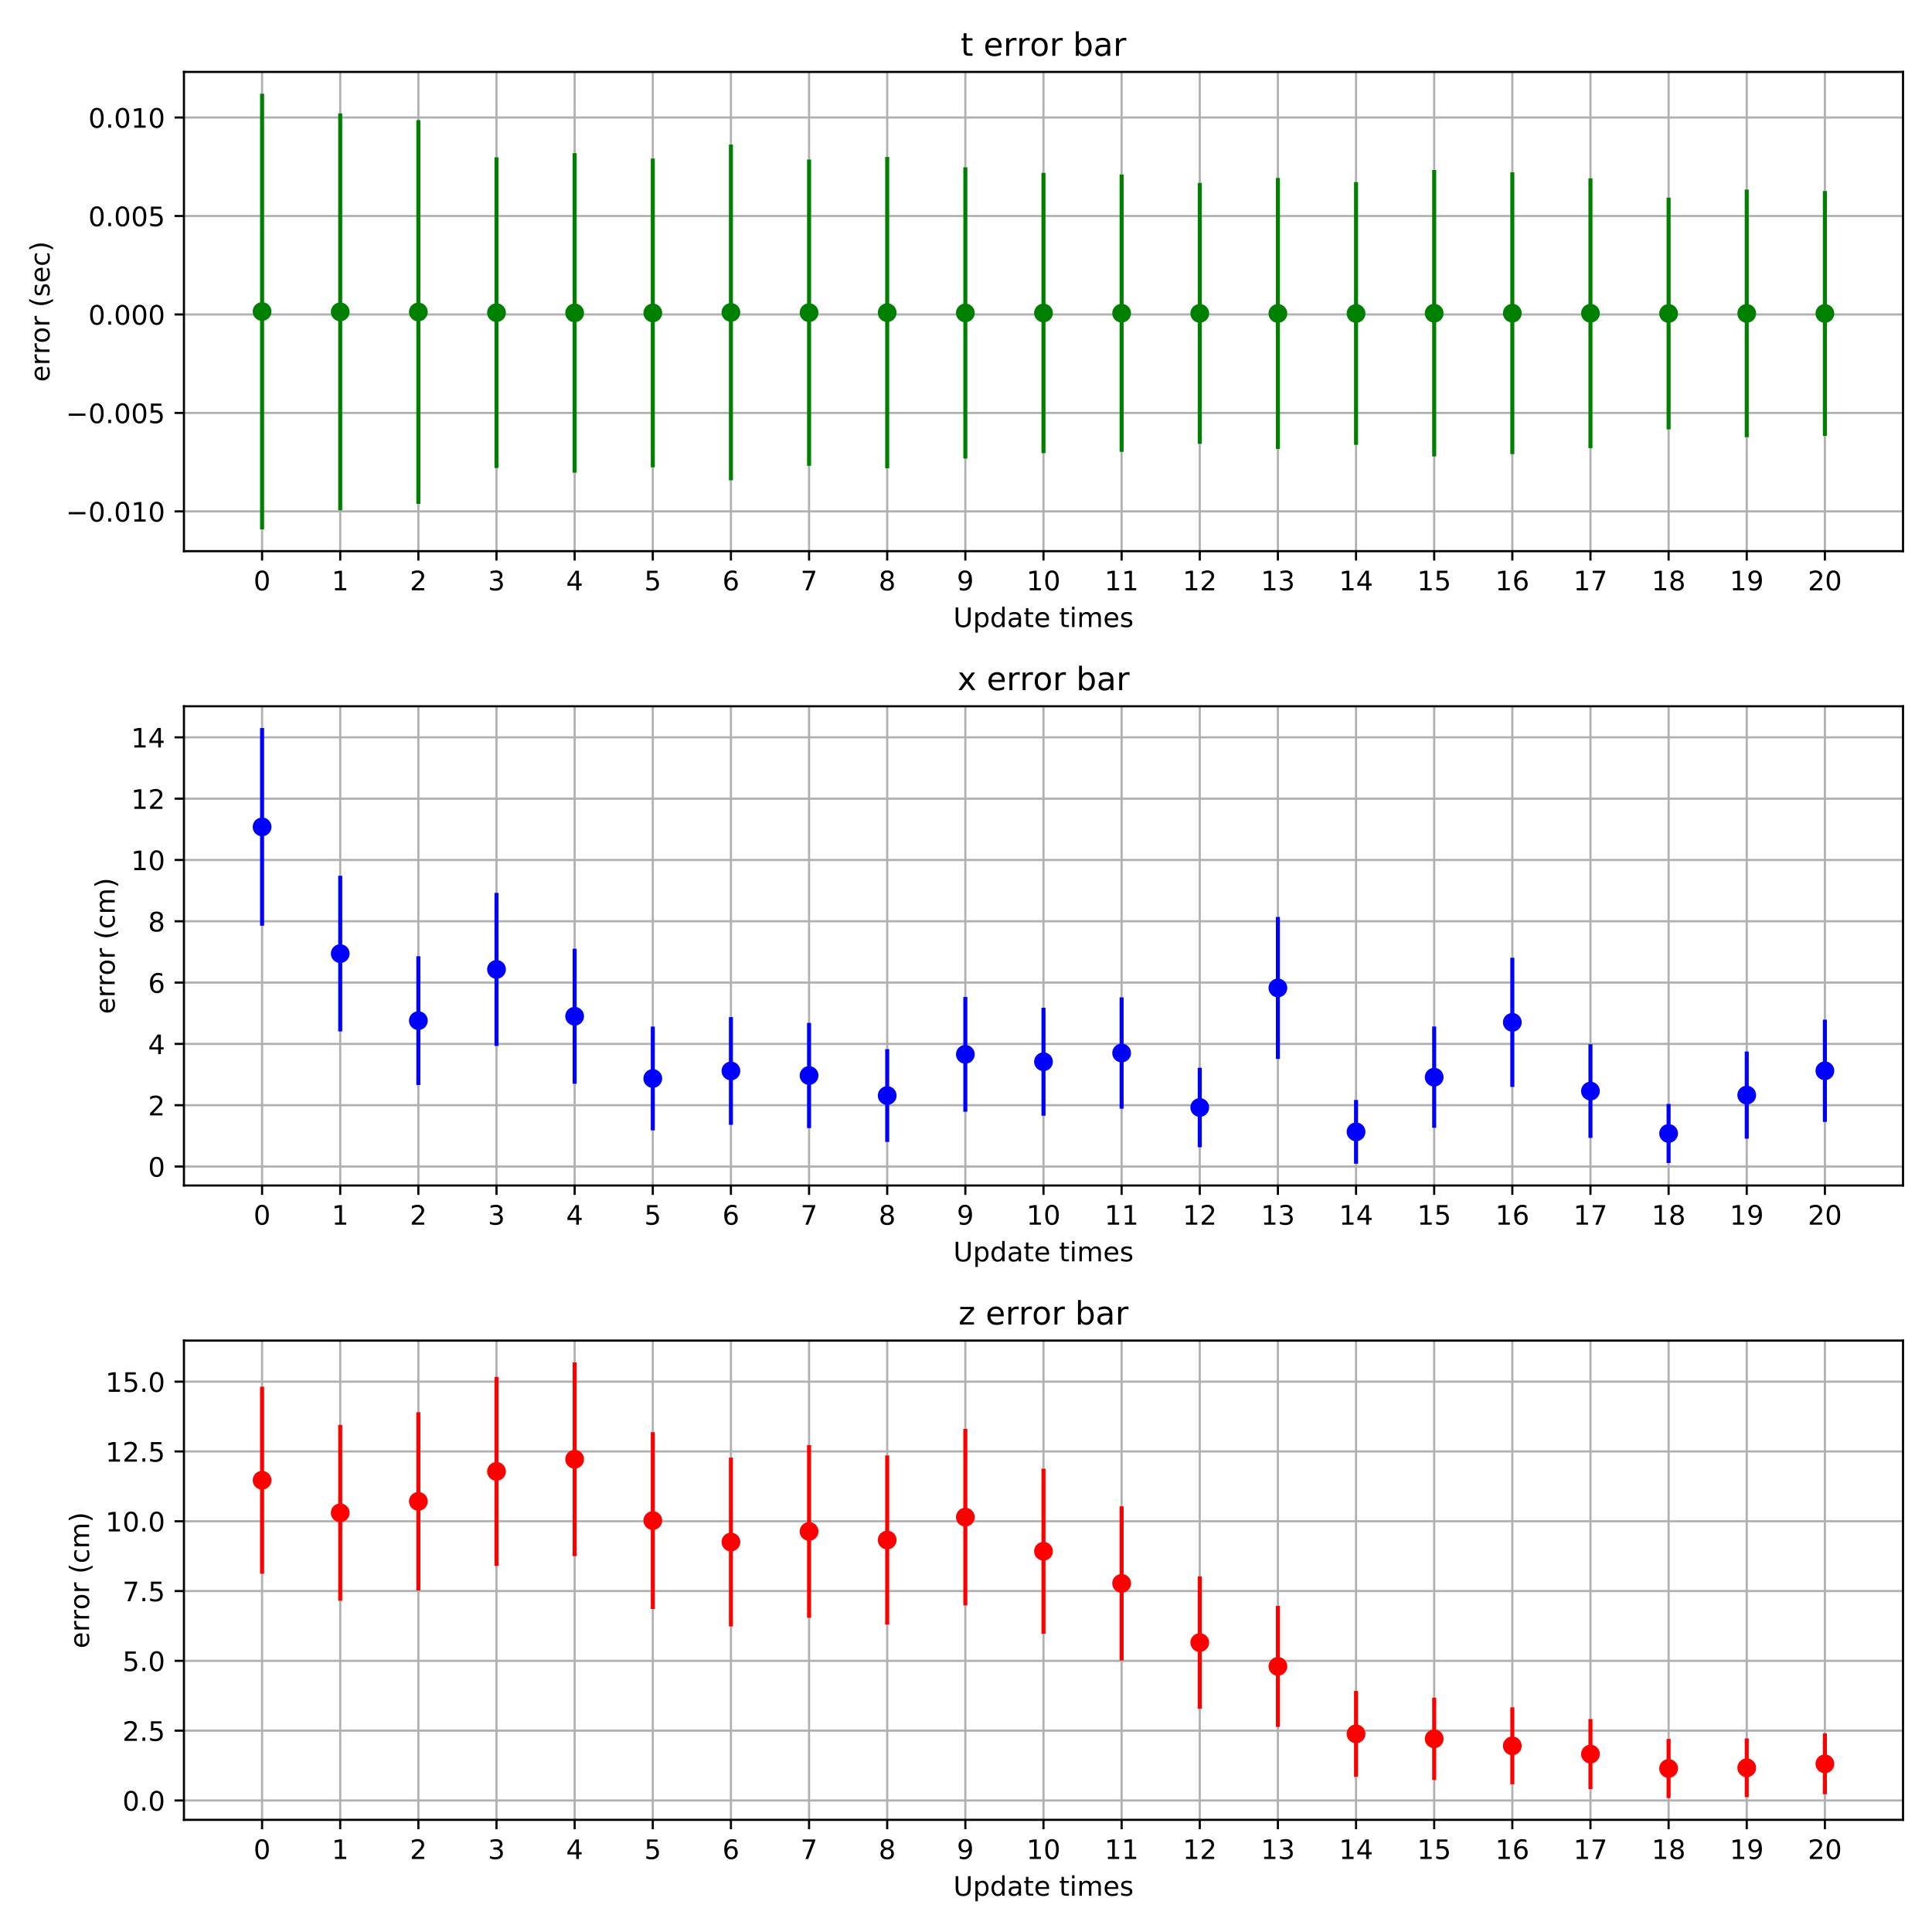 <?xml version="1.0" encoding="utf-8" standalone="no"?>
<!DOCTYPE svg PUBLIC "-//W3C//DTD SVG 1.1//EN"
  "http://www.w3.org/Graphics/SVG/1.1/DTD/svg11.dtd">
<!-- Created with matplotlib (https://matplotlib.org/) -->
<svg height="720pt" version="1.1" viewBox="0 0 720 720" width="720pt" xmlns="http://www.w3.org/2000/svg" xmlns:xlink="http://www.w3.org/1999/xlink">
 <defs>
  <style type="text/css">
*{stroke-linecap:butt;stroke-linejoin:round;}
  </style>
 </defs>
 <g id="figure_1">
  <g id="patch_1">
   <path d="M 0 720 
L 720 720 
L 720 0 
L 0 0 
z
" style="fill:#ffffff;"/>
  </g>
  <g id="axes_1">
   <g id="patch_2">
    <path d="M 68.55 205.4 
L 709.2 205.4 
L 709.2 26.8 
L 68.55 26.8 
z
" style="fill:#ffffff;"/>
   </g>
   <g id="matplotlib.axis_1">
    <g id="xtick_1">
     <g id="line2d_1">
      <path clip-path="url(#p3607d1e3c7)" d="M 97.67 205.4 
L 97.67 26.8 
" style="fill:none;stroke:#b0b0b0;stroke-linecap:square;stroke-width:0.8;"/>
     </g>
     <g id="line2d_2">
      <defs>
       <path d="M 0 0 
L 0 3.5 
" id="m56eb5e37fd" style="stroke:#000000;stroke-width:0.8;"/>
      </defs>
      <g>
       <use style="stroke:#000000;stroke-width:0.8;" x="97.67" xlink:href="#m56eb5e37fd" y="205.4"/>
      </g>
     </g>
     <g id="text_1">
      <!-- 0 -->
      <defs>
       <path d="M 31.781 66.406 
Q 24.172 66.406 20.328 58.906 
Q 16.5 51.422 16.5 36.375 
Q 16.5 21.391 20.328 13.891 
Q 24.172 6.391 31.781 6.391 
Q 39.453 6.391 43.281 13.891 
Q 47.125 21.391 47.125 36.375 
Q 47.125 51.422 43.281 58.906 
Q 39.453 66.406 31.781 66.406 
z
M 31.781 74.219 
Q 44.047 74.219 50.516 64.516 
Q 56.984 54.828 56.984 36.375 
Q 56.984 17.969 50.516 8.266 
Q 44.047 -1.422 31.781 -1.422 
Q 19.531 -1.422 13.062 8.266 
Q 6.594 17.969 6.594 36.375 
Q 6.594 54.828 13.062 64.516 
Q 19.531 74.219 31.781 74.219 
z
" id="DejaVuSans-48"/>
      </defs>
      <g transform="translate(94.489 219.998)scale(0.1 -0.1)">
       <use xlink:href="#DejaVuSans-48"/>
      </g>
     </g>
    </g>
    <g id="xtick_2">
     <g id="line2d_3">
      <path clip-path="url(#p3607d1e3c7)" d="M 126.791 205.4 
L 126.791 26.8 
" style="fill:none;stroke:#b0b0b0;stroke-linecap:square;stroke-width:0.8;"/>
     </g>
     <g id="line2d_4">
      <g>
       <use style="stroke:#000000;stroke-width:0.8;" x="126.791" xlink:href="#m56eb5e37fd" y="205.4"/>
      </g>
     </g>
     <g id="text_2">
      <!-- 1 -->
      <defs>
       <path d="M 12.406 8.297 
L 28.516 8.297 
L 28.516 63.922 
L 10.984 60.406 
L 10.984 69.391 
L 28.422 72.906 
L 38.281 72.906 
L 38.281 8.297 
L 54.391 8.297 
L 54.391 0 
L 12.406 0 
z
" id="DejaVuSans-49"/>
      </defs>
      <g transform="translate(123.61 219.998)scale(0.1 -0.1)">
       <use xlink:href="#DejaVuSans-49"/>
      </g>
     </g>
    </g>
    <g id="xtick_3">
     <g id="line2d_5">
      <path clip-path="url(#p3607d1e3c7)" d="M 155.911 205.4 
L 155.911 26.8 
" style="fill:none;stroke:#b0b0b0;stroke-linecap:square;stroke-width:0.8;"/>
     </g>
     <g id="line2d_6">
      <g>
       <use style="stroke:#000000;stroke-width:0.8;" x="155.911" xlink:href="#m56eb5e37fd" y="205.4"/>
      </g>
     </g>
     <g id="text_3">
      <!-- 2 -->
      <defs>
       <path d="M 19.188 8.297 
L 53.609 8.297 
L 53.609 0 
L 7.328 0 
L 7.328 8.297 
Q 12.938 14.109 22.625 23.891 
Q 32.328 33.688 34.812 36.531 
Q 39.547 41.844 41.422 45.531 
Q 43.312 49.219 43.312 52.781 
Q 43.312 58.594 39.234 62.25 
Q 35.156 65.922 28.609 65.922 
Q 23.969 65.922 18.812 64.312 
Q 13.672 62.703 7.812 59.422 
L 7.812 69.391 
Q 13.766 71.781 18.938 73 
Q 24.125 74.219 28.422 74.219 
Q 39.75 74.219 46.484 68.547 
Q 53.219 62.891 53.219 53.422 
Q 53.219 48.922 51.531 44.891 
Q 49.859 40.875 45.406 35.406 
Q 44.188 33.984 37.641 27.219 
Q 31.109 20.453 19.188 8.297 
z
" id="DejaVuSans-50"/>
      </defs>
      <g transform="translate(152.73 219.998)scale(0.1 -0.1)">
       <use xlink:href="#DejaVuSans-50"/>
      </g>
     </g>
    </g>
    <g id="xtick_4">
     <g id="line2d_7">
      <path clip-path="url(#p3607d1e3c7)" d="M 185.032 205.4 
L 185.032 26.8 
" style="fill:none;stroke:#b0b0b0;stroke-linecap:square;stroke-width:0.8;"/>
     </g>
     <g id="line2d_8">
      <g>
       <use style="stroke:#000000;stroke-width:0.8;" x="185.032" xlink:href="#m56eb5e37fd" y="205.4"/>
      </g>
     </g>
     <g id="text_4">
      <!-- 3 -->
      <defs>
       <path d="M 40.578 39.312 
Q 47.656 37.797 51.625 33 
Q 55.609 28.219 55.609 21.188 
Q 55.609 10.406 48.188 4.484 
Q 40.766 -1.422 27.094 -1.422 
Q 22.516 -1.422 17.656 -0.516 
Q 12.797 0.391 7.625 2.203 
L 7.625 11.719 
Q 11.719 9.328 16.594 8.109 
Q 21.484 6.891 26.812 6.891 
Q 36.078 6.891 40.938 10.547 
Q 45.797 14.203 45.797 21.188 
Q 45.797 27.641 41.281 31.266 
Q 36.766 34.906 28.719 34.906 
L 20.219 34.906 
L 20.219 43.016 
L 29.109 43.016 
Q 36.375 43.016 40.234 45.922 
Q 44.094 48.828 44.094 54.297 
Q 44.094 59.906 40.109 62.906 
Q 36.141 65.922 28.719 65.922 
Q 24.656 65.922 20.016 65.031 
Q 15.375 64.156 9.812 62.312 
L 9.812 71.094 
Q 15.438 72.656 20.344 73.438 
Q 25.25 74.219 29.594 74.219 
Q 40.828 74.219 47.359 69.109 
Q 53.906 64.016 53.906 55.328 
Q 53.906 49.266 50.438 45.094 
Q 46.969 40.922 40.578 39.312 
z
" id="DejaVuSans-51"/>
      </defs>
      <g transform="translate(181.851 219.998)scale(0.1 -0.1)">
       <use xlink:href="#DejaVuSans-51"/>
      </g>
     </g>
    </g>
    <g id="xtick_5">
     <g id="line2d_9">
      <path clip-path="url(#p3607d1e3c7)" d="M 214.152 205.4 
L 214.152 26.8 
" style="fill:none;stroke:#b0b0b0;stroke-linecap:square;stroke-width:0.8;"/>
     </g>
     <g id="line2d_10">
      <g>
       <use style="stroke:#000000;stroke-width:0.8;" x="214.152" xlink:href="#m56eb5e37fd" y="205.4"/>
      </g>
     </g>
     <g id="text_5">
      <!-- 4 -->
      <defs>
       <path d="M 37.797 64.312 
L 12.891 25.391 
L 37.797 25.391 
z
M 35.203 72.906 
L 47.609 72.906 
L 47.609 25.391 
L 58.016 25.391 
L 58.016 17.188 
L 47.609 17.188 
L 47.609 0 
L 37.797 0 
L 37.797 17.188 
L 4.891 17.188 
L 4.891 26.703 
z
" id="DejaVuSans-52"/>
      </defs>
      <g transform="translate(210.971 219.998)scale(0.1 -0.1)">
       <use xlink:href="#DejaVuSans-52"/>
      </g>
     </g>
    </g>
    <g id="xtick_6">
     <g id="line2d_11">
      <path clip-path="url(#p3607d1e3c7)" d="M 243.273 205.4 
L 243.273 26.8 
" style="fill:none;stroke:#b0b0b0;stroke-linecap:square;stroke-width:0.8;"/>
     </g>
     <g id="line2d_12">
      <g>
       <use style="stroke:#000000;stroke-width:0.8;" x="243.273" xlink:href="#m56eb5e37fd" y="205.4"/>
      </g>
     </g>
     <g id="text_6">
      <!-- 5 -->
      <defs>
       <path d="M 10.797 72.906 
L 49.516 72.906 
L 49.516 64.594 
L 19.828 64.594 
L 19.828 46.734 
Q 21.969 47.469 24.109 47.828 
Q 26.266 48.188 28.422 48.188 
Q 40.625 48.188 47.75 41.5 
Q 54.891 34.812 54.891 23.391 
Q 54.891 11.625 47.562 5.094 
Q 40.234 -1.422 26.906 -1.422 
Q 22.312 -1.422 17.547 -0.641 
Q 12.797 0.141 7.719 1.703 
L 7.719 11.625 
Q 12.109 9.234 16.797 8.062 
Q 21.484 6.891 26.703 6.891 
Q 35.156 6.891 40.078 11.328 
Q 45.016 15.766 45.016 23.391 
Q 45.016 31 40.078 35.438 
Q 35.156 39.891 26.703 39.891 
Q 22.75 39.891 18.812 39.016 
Q 14.891 38.141 10.797 36.281 
z
" id="DejaVuSans-53"/>
      </defs>
      <g transform="translate(240.091 219.998)scale(0.1 -0.1)">
       <use xlink:href="#DejaVuSans-53"/>
      </g>
     </g>
    </g>
    <g id="xtick_7">
     <g id="line2d_13">
      <path clip-path="url(#p3607d1e3c7)" d="M 272.393 205.4 
L 272.393 26.8 
" style="fill:none;stroke:#b0b0b0;stroke-linecap:square;stroke-width:0.8;"/>
     </g>
     <g id="line2d_14">
      <g>
       <use style="stroke:#000000;stroke-width:0.8;" x="272.393" xlink:href="#m56eb5e37fd" y="205.4"/>
      </g>
     </g>
     <g id="text_7">
      <!-- 6 -->
      <defs>
       <path d="M 33.016 40.375 
Q 26.375 40.375 22.484 35.828 
Q 18.609 31.297 18.609 23.391 
Q 18.609 15.531 22.484 10.953 
Q 26.375 6.391 33.016 6.391 
Q 39.656 6.391 43.531 10.953 
Q 47.406 15.531 47.406 23.391 
Q 47.406 31.297 43.531 35.828 
Q 39.656 40.375 33.016 40.375 
z
M 52.594 71.297 
L 52.594 62.312 
Q 48.875 64.062 45.094 64.984 
Q 41.312 65.922 37.594 65.922 
Q 27.828 65.922 22.672 59.328 
Q 17.531 52.734 16.797 39.406 
Q 19.672 43.656 24.016 45.922 
Q 28.375 48.188 33.594 48.188 
Q 44.578 48.188 50.953 41.516 
Q 57.328 34.859 57.328 23.391 
Q 57.328 12.156 50.688 5.359 
Q 44.047 -1.422 33.016 -1.422 
Q 20.359 -1.422 13.672 8.266 
Q 6.984 17.969 6.984 36.375 
Q 6.984 53.656 15.188 63.938 
Q 23.391 74.219 37.203 74.219 
Q 40.922 74.219 44.703 73.484 
Q 48.484 72.75 52.594 71.297 
z
" id="DejaVuSans-54"/>
      </defs>
      <g transform="translate(269.212 219.998)scale(0.1 -0.1)">
       <use xlink:href="#DejaVuSans-54"/>
      </g>
     </g>
    </g>
    <g id="xtick_8">
     <g id="line2d_15">
      <path clip-path="url(#p3607d1e3c7)" d="M 301.514 205.4 
L 301.514 26.8 
" style="fill:none;stroke:#b0b0b0;stroke-linecap:square;stroke-width:0.8;"/>
     </g>
     <g id="line2d_16">
      <g>
       <use style="stroke:#000000;stroke-width:0.8;" x="301.514" xlink:href="#m56eb5e37fd" y="205.4"/>
      </g>
     </g>
     <g id="text_8">
      <!-- 7 -->
      <defs>
       <path d="M 8.203 72.906 
L 55.078 72.906 
L 55.078 68.703 
L 28.609 0 
L 18.312 0 
L 43.219 64.594 
L 8.203 64.594 
z
" id="DejaVuSans-55"/>
      </defs>
      <g transform="translate(298.332 219.998)scale(0.1 -0.1)">
       <use xlink:href="#DejaVuSans-55"/>
      </g>
     </g>
    </g>
    <g id="xtick_9">
     <g id="line2d_17">
      <path clip-path="url(#p3607d1e3c7)" d="M 330.634 205.4 
L 330.634 26.8 
" style="fill:none;stroke:#b0b0b0;stroke-linecap:square;stroke-width:0.8;"/>
     </g>
     <g id="line2d_18">
      <g>
       <use style="stroke:#000000;stroke-width:0.8;" x="330.634" xlink:href="#m56eb5e37fd" y="205.4"/>
      </g>
     </g>
     <g id="text_9">
      <!-- 8 -->
      <defs>
       <path d="M 31.781 34.625 
Q 24.75 34.625 20.719 30.859 
Q 16.703 27.094 16.703 20.516 
Q 16.703 13.922 20.719 10.156 
Q 24.75 6.391 31.781 6.391 
Q 38.812 6.391 42.859 10.172 
Q 46.922 13.969 46.922 20.516 
Q 46.922 27.094 42.891 30.859 
Q 38.875 34.625 31.781 34.625 
z
M 21.922 38.812 
Q 15.578 40.375 12.031 44.719 
Q 8.5 49.078 8.5 55.328 
Q 8.5 64.062 14.719 69.141 
Q 20.953 74.219 31.781 74.219 
Q 42.672 74.219 48.875 69.141 
Q 55.078 64.062 55.078 55.328 
Q 55.078 49.078 51.531 44.719 
Q 48 40.375 41.703 38.812 
Q 48.828 37.156 52.797 32.312 
Q 56.781 27.484 56.781 20.516 
Q 56.781 9.906 50.312 4.234 
Q 43.844 -1.422 31.781 -1.422 
Q 19.734 -1.422 13.25 4.234 
Q 6.781 9.906 6.781 20.516 
Q 6.781 27.484 10.781 32.312 
Q 14.797 37.156 21.922 38.812 
z
M 18.312 54.391 
Q 18.312 48.734 21.844 45.562 
Q 25.391 42.391 31.781 42.391 
Q 38.141 42.391 41.719 45.562 
Q 45.312 48.734 45.312 54.391 
Q 45.312 60.062 41.719 63.234 
Q 38.141 66.406 31.781 66.406 
Q 25.391 66.406 21.844 63.234 
Q 18.312 60.062 18.312 54.391 
z
" id="DejaVuSans-56"/>
      </defs>
      <g transform="translate(327.453 219.998)scale(0.1 -0.1)">
       <use xlink:href="#DejaVuSans-56"/>
      </g>
     </g>
    </g>
    <g id="xtick_10">
     <g id="line2d_19">
      <path clip-path="url(#p3607d1e3c7)" d="M 359.755 205.4 
L 359.755 26.8 
" style="fill:none;stroke:#b0b0b0;stroke-linecap:square;stroke-width:0.8;"/>
     </g>
     <g id="line2d_20">
      <g>
       <use style="stroke:#000000;stroke-width:0.8;" x="359.755" xlink:href="#m56eb5e37fd" y="205.4"/>
      </g>
     </g>
     <g id="text_10">
      <!-- 9 -->
      <defs>
       <path d="M 10.984 1.516 
L 10.984 10.5 
Q 14.703 8.734 18.5 7.812 
Q 22.312 6.891 25.984 6.891 
Q 35.75 6.891 40.891 13.453 
Q 46.047 20.016 46.781 33.406 
Q 43.953 29.203 39.594 26.953 
Q 35.25 24.703 29.984 24.703 
Q 19.047 24.703 12.672 31.312 
Q 6.297 37.938 6.297 49.422 
Q 6.297 60.641 12.938 67.422 
Q 19.578 74.219 30.609 74.219 
Q 43.266 74.219 49.922 64.516 
Q 56.594 54.828 56.594 36.375 
Q 56.594 19.141 48.406 8.859 
Q 40.234 -1.422 26.422 -1.422 
Q 22.703 -1.422 18.891 -0.688 
Q 15.094 0.047 10.984 1.516 
z
M 30.609 32.422 
Q 37.25 32.422 41.125 36.953 
Q 45.016 41.5 45.016 49.422 
Q 45.016 57.281 41.125 61.844 
Q 37.25 66.406 30.609 66.406 
Q 23.969 66.406 20.094 61.844 
Q 16.219 57.281 16.219 49.422 
Q 16.219 41.5 20.094 36.953 
Q 23.969 32.422 30.609 32.422 
z
" id="DejaVuSans-57"/>
      </defs>
      <g transform="translate(356.573 219.998)scale(0.1 -0.1)">
       <use xlink:href="#DejaVuSans-57"/>
      </g>
     </g>
    </g>
    <g id="xtick_11">
     <g id="line2d_21">
      <path clip-path="url(#p3607d1e3c7)" d="M 388.875 205.4 
L 388.875 26.8 
" style="fill:none;stroke:#b0b0b0;stroke-linecap:square;stroke-width:0.8;"/>
     </g>
     <g id="line2d_22">
      <g>
       <use style="stroke:#000000;stroke-width:0.8;" x="388.875" xlink:href="#m56eb5e37fd" y="205.4"/>
      </g>
     </g>
     <g id="text_11">
      <!-- 10 -->
      <g transform="translate(382.512 219.998)scale(0.1 -0.1)">
       <use xlink:href="#DejaVuSans-49"/>
       <use x="63.623" xlink:href="#DejaVuSans-48"/>
      </g>
     </g>
    </g>
    <g id="xtick_12">
     <g id="line2d_23">
      <path clip-path="url(#p3607d1e3c7)" d="M 417.995 205.4 
L 417.995 26.8 
" style="fill:none;stroke:#b0b0b0;stroke-linecap:square;stroke-width:0.8;"/>
     </g>
     <g id="line2d_24">
      <g>
       <use style="stroke:#000000;stroke-width:0.8;" x="417.995" xlink:href="#m56eb5e37fd" y="205.4"/>
      </g>
     </g>
     <g id="text_12">
      <!-- 11 -->
      <g transform="translate(411.633 219.998)scale(0.1 -0.1)">
       <use xlink:href="#DejaVuSans-49"/>
       <use x="63.623" xlink:href="#DejaVuSans-49"/>
      </g>
     </g>
    </g>
    <g id="xtick_13">
     <g id="line2d_25">
      <path clip-path="url(#p3607d1e3c7)" d="M 447.116 205.4 
L 447.116 26.8 
" style="fill:none;stroke:#b0b0b0;stroke-linecap:square;stroke-width:0.8;"/>
     </g>
     <g id="line2d_26">
      <g>
       <use style="stroke:#000000;stroke-width:0.8;" x="447.116" xlink:href="#m56eb5e37fd" y="205.4"/>
      </g>
     </g>
     <g id="text_13">
      <!-- 12 -->
      <g transform="translate(440.753 219.998)scale(0.1 -0.1)">
       <use xlink:href="#DejaVuSans-49"/>
       <use x="63.623" xlink:href="#DejaVuSans-50"/>
      </g>
     </g>
    </g>
    <g id="xtick_14">
     <g id="line2d_27">
      <path clip-path="url(#p3607d1e3c7)" d="M 476.236 205.4 
L 476.236 26.8 
" style="fill:none;stroke:#b0b0b0;stroke-linecap:square;stroke-width:0.8;"/>
     </g>
     <g id="line2d_28">
      <g>
       <use style="stroke:#000000;stroke-width:0.8;" x="476.236" xlink:href="#m56eb5e37fd" y="205.4"/>
      </g>
     </g>
     <g id="text_14">
      <!-- 13 -->
      <g transform="translate(469.874 219.998)scale(0.1 -0.1)">
       <use xlink:href="#DejaVuSans-49"/>
       <use x="63.623" xlink:href="#DejaVuSans-51"/>
      </g>
     </g>
    </g>
    <g id="xtick_15">
     <g id="line2d_29">
      <path clip-path="url(#p3607d1e3c7)" d="M 505.357 205.4 
L 505.357 26.8 
" style="fill:none;stroke:#b0b0b0;stroke-linecap:square;stroke-width:0.8;"/>
     </g>
     <g id="line2d_30">
      <g>
       <use style="stroke:#000000;stroke-width:0.8;" x="505.357" xlink:href="#m56eb5e37fd" y="205.4"/>
      </g>
     </g>
     <g id="text_15">
      <!-- 14 -->
      <g transform="translate(498.994 219.998)scale(0.1 -0.1)">
       <use xlink:href="#DejaVuSans-49"/>
       <use x="63.623" xlink:href="#DejaVuSans-52"/>
      </g>
     </g>
    </g>
    <g id="xtick_16">
     <g id="line2d_31">
      <path clip-path="url(#p3607d1e3c7)" d="M 534.477 205.4 
L 534.477 26.8 
" style="fill:none;stroke:#b0b0b0;stroke-linecap:square;stroke-width:0.8;"/>
     </g>
     <g id="line2d_32">
      <g>
       <use style="stroke:#000000;stroke-width:0.8;" x="534.477" xlink:href="#m56eb5e37fd" y="205.4"/>
      </g>
     </g>
     <g id="text_16">
      <!-- 15 -->
      <g transform="translate(528.115 219.998)scale(0.1 -0.1)">
       <use xlink:href="#DejaVuSans-49"/>
       <use x="63.623" xlink:href="#DejaVuSans-53"/>
      </g>
     </g>
    </g>
    <g id="xtick_17">
     <g id="line2d_33">
      <path clip-path="url(#p3607d1e3c7)" d="M 563.598 205.4 
L 563.598 26.8 
" style="fill:none;stroke:#b0b0b0;stroke-linecap:square;stroke-width:0.8;"/>
     </g>
     <g id="line2d_34">
      <g>
       <use style="stroke:#000000;stroke-width:0.8;" x="563.598" xlink:href="#m56eb5e37fd" y="205.4"/>
      </g>
     </g>
     <g id="text_17">
      <!-- 16 -->
      <g transform="translate(557.235 219.998)scale(0.1 -0.1)">
       <use xlink:href="#DejaVuSans-49"/>
       <use x="63.623" xlink:href="#DejaVuSans-54"/>
      </g>
     </g>
    </g>
    <g id="xtick_18">
     <g id="line2d_35">
      <path clip-path="url(#p3607d1e3c7)" d="M 592.718 205.4 
L 592.718 26.8 
" style="fill:none;stroke:#b0b0b0;stroke-linecap:square;stroke-width:0.8;"/>
     </g>
     <g id="line2d_36">
      <g>
       <use style="stroke:#000000;stroke-width:0.8;" x="592.718" xlink:href="#m56eb5e37fd" y="205.4"/>
      </g>
     </g>
     <g id="text_18">
      <!-- 17 -->
      <g transform="translate(586.356 219.998)scale(0.1 -0.1)">
       <use xlink:href="#DejaVuSans-49"/>
       <use x="63.623" xlink:href="#DejaVuSans-55"/>
      </g>
     </g>
    </g>
    <g id="xtick_19">
     <g id="line2d_37">
      <path clip-path="url(#p3607d1e3c7)" d="M 621.839 205.4 
L 621.839 26.8 
" style="fill:none;stroke:#b0b0b0;stroke-linecap:square;stroke-width:0.8;"/>
     </g>
     <g id="line2d_38">
      <g>
       <use style="stroke:#000000;stroke-width:0.8;" x="621.839" xlink:href="#m56eb5e37fd" y="205.4"/>
      </g>
     </g>
     <g id="text_19">
      <!-- 18 -->
      <g transform="translate(615.476 219.998)scale(0.1 -0.1)">
       <use xlink:href="#DejaVuSans-49"/>
       <use x="63.623" xlink:href="#DejaVuSans-56"/>
      </g>
     </g>
    </g>
    <g id="xtick_20">
     <g id="line2d_39">
      <path clip-path="url(#p3607d1e3c7)" d="M 650.959 205.4 
L 650.959 26.8 
" style="fill:none;stroke:#b0b0b0;stroke-linecap:square;stroke-width:0.8;"/>
     </g>
     <g id="line2d_40">
      <g>
       <use style="stroke:#000000;stroke-width:0.8;" x="650.959" xlink:href="#m56eb5e37fd" y="205.4"/>
      </g>
     </g>
     <g id="text_20">
      <!-- 19 -->
      <g transform="translate(644.597 219.998)scale(0.1 -0.1)">
       <use xlink:href="#DejaVuSans-49"/>
       <use x="63.623" xlink:href="#DejaVuSans-57"/>
      </g>
     </g>
    </g>
    <g id="xtick_21">
     <g id="line2d_41">
      <path clip-path="url(#p3607d1e3c7)" d="M 680.08 205.4 
L 680.08 26.8 
" style="fill:none;stroke:#b0b0b0;stroke-linecap:square;stroke-width:0.8;"/>
     </g>
     <g id="line2d_42">
      <g>
       <use style="stroke:#000000;stroke-width:0.8;" x="680.08" xlink:href="#m56eb5e37fd" y="205.4"/>
      </g>
     </g>
     <g id="text_21">
      <!-- 20 -->
      <g transform="translate(673.717 219.998)scale(0.1 -0.1)">
       <use xlink:href="#DejaVuSans-50"/>
       <use x="63.623" xlink:href="#DejaVuSans-48"/>
      </g>
     </g>
    </g>
    <g id="text_22">
     <!-- Update times -->
     <defs>
      <path d="M 8.688 72.906 
L 18.609 72.906 
L 18.609 28.609 
Q 18.609 16.891 22.844 11.734 
Q 27.094 6.594 36.625 6.594 
Q 46.094 6.594 50.344 11.734 
Q 54.594 16.891 54.594 28.609 
L 54.594 72.906 
L 64.5 72.906 
L 64.5 27.391 
Q 64.5 13.141 57.438 5.859 
Q 50.391 -1.422 36.625 -1.422 
Q 22.797 -1.422 15.734 5.859 
Q 8.688 13.141 8.688 27.391 
z
" id="DejaVuSans-85"/>
      <path d="M 18.109 8.203 
L 18.109 -20.797 
L 9.078 -20.797 
L 9.078 54.688 
L 18.109 54.688 
L 18.109 46.391 
Q 20.953 51.266 25.266 53.625 
Q 29.594 56 35.594 56 
Q 45.562 56 51.781 48.094 
Q 58.016 40.188 58.016 27.297 
Q 58.016 14.406 51.781 6.484 
Q 45.562 -1.422 35.594 -1.422 
Q 29.594 -1.422 25.266 0.953 
Q 20.953 3.328 18.109 8.203 
z
M 48.688 27.297 
Q 48.688 37.203 44.609 42.844 
Q 40.531 48.484 33.406 48.484 
Q 26.266 48.484 22.188 42.844 
Q 18.109 37.203 18.109 27.297 
Q 18.109 17.391 22.188 11.75 
Q 26.266 6.109 33.406 6.109 
Q 40.531 6.109 44.609 11.75 
Q 48.688 17.391 48.688 27.297 
z
" id="DejaVuSans-112"/>
      <path d="M 45.406 46.391 
L 45.406 75.984 
L 54.391 75.984 
L 54.391 0 
L 45.406 0 
L 45.406 8.203 
Q 42.578 3.328 38.25 0.953 
Q 33.938 -1.422 27.875 -1.422 
Q 17.969 -1.422 11.734 6.484 
Q 5.516 14.406 5.516 27.297 
Q 5.516 40.188 11.734 48.094 
Q 17.969 56 27.875 56 
Q 33.938 56 38.25 53.625 
Q 42.578 51.266 45.406 46.391 
z
M 14.797 27.297 
Q 14.797 17.391 18.875 11.75 
Q 22.953 6.109 30.078 6.109 
Q 37.203 6.109 41.297 11.75 
Q 45.406 17.391 45.406 27.297 
Q 45.406 37.203 41.297 42.844 
Q 37.203 48.484 30.078 48.484 
Q 22.953 48.484 18.875 42.844 
Q 14.797 37.203 14.797 27.297 
z
" id="DejaVuSans-100"/>
      <path d="M 34.281 27.484 
Q 23.391 27.484 19.188 25 
Q 14.984 22.516 14.984 16.5 
Q 14.984 11.719 18.141 8.906 
Q 21.297 6.109 26.703 6.109 
Q 34.188 6.109 38.703 11.406 
Q 43.219 16.703 43.219 25.484 
L 43.219 27.484 
z
M 52.203 31.203 
L 52.203 0 
L 43.219 0 
L 43.219 8.297 
Q 40.141 3.328 35.547 0.953 
Q 30.953 -1.422 24.312 -1.422 
Q 15.922 -1.422 10.953 3.297 
Q 6 8.016 6 15.922 
Q 6 25.141 12.172 29.828 
Q 18.359 34.516 30.609 34.516 
L 43.219 34.516 
L 43.219 35.406 
Q 43.219 41.609 39.141 45 
Q 35.062 48.391 27.688 48.391 
Q 23 48.391 18.547 47.266 
Q 14.109 46.141 10.016 43.891 
L 10.016 52.203 
Q 14.938 54.109 19.578 55.047 
Q 24.219 56 28.609 56 
Q 40.484 56 46.344 49.844 
Q 52.203 43.703 52.203 31.203 
z
" id="DejaVuSans-97"/>
      <path d="M 18.312 70.219 
L 18.312 54.688 
L 36.812 54.688 
L 36.812 47.703 
L 18.312 47.703 
L 18.312 18.016 
Q 18.312 11.328 20.141 9.422 
Q 21.969 7.516 27.594 7.516 
L 36.812 7.516 
L 36.812 0 
L 27.594 0 
Q 17.188 0 13.234 3.875 
Q 9.281 7.766 9.281 18.016 
L 9.281 47.703 
L 2.688 47.703 
L 2.688 54.688 
L 9.281 54.688 
L 9.281 70.219 
z
" id="DejaVuSans-116"/>
      <path d="M 56.203 29.594 
L 56.203 25.203 
L 14.891 25.203 
Q 15.484 15.922 20.484 11.062 
Q 25.484 6.203 34.422 6.203 
Q 39.594 6.203 44.453 7.469 
Q 49.312 8.734 54.109 11.281 
L 54.109 2.781 
Q 49.266 0.734 44.188 -0.344 
Q 39.109 -1.422 33.891 -1.422 
Q 20.797 -1.422 13.156 6.188 
Q 5.516 13.812 5.516 26.812 
Q 5.516 40.234 12.766 48.109 
Q 20.016 56 32.328 56 
Q 43.359 56 49.781 48.891 
Q 56.203 41.797 56.203 29.594 
z
M 47.219 32.234 
Q 47.125 39.594 43.094 43.984 
Q 39.062 48.391 32.422 48.391 
Q 24.906 48.391 20.391 44.141 
Q 15.875 39.891 15.188 32.172 
z
" id="DejaVuSans-101"/>
      <path id="DejaVuSans-32"/>
      <path d="M 9.422 54.688 
L 18.406 54.688 
L 18.406 0 
L 9.422 0 
z
M 9.422 75.984 
L 18.406 75.984 
L 18.406 64.594 
L 9.422 64.594 
z
" id="DejaVuSans-105"/>
      <path d="M 52 44.188 
Q 55.375 50.25 60.062 53.125 
Q 64.75 56 71.094 56 
Q 79.641 56 84.281 50.016 
Q 88.922 44.047 88.922 33.016 
L 88.922 0 
L 79.891 0 
L 79.891 32.719 
Q 79.891 40.578 77.094 44.375 
Q 74.312 48.188 68.609 48.188 
Q 61.625 48.188 57.562 43.547 
Q 53.516 38.922 53.516 30.906 
L 53.516 0 
L 44.484 0 
L 44.484 32.719 
Q 44.484 40.625 41.703 44.406 
Q 38.922 48.188 33.109 48.188 
Q 26.219 48.188 22.156 43.531 
Q 18.109 38.875 18.109 30.906 
L 18.109 0 
L 9.078 0 
L 9.078 54.688 
L 18.109 54.688 
L 18.109 46.188 
Q 21.188 51.219 25.484 53.609 
Q 29.781 56 35.688 56 
Q 41.656 56 45.828 52.969 
Q 50 49.953 52 44.188 
z
" id="DejaVuSans-109"/>
      <path d="M 44.281 53.078 
L 44.281 44.578 
Q 40.484 46.531 36.375 47.5 
Q 32.281 48.484 27.875 48.484 
Q 21.188 48.484 17.844 46.438 
Q 14.5 44.391 14.5 40.281 
Q 14.5 37.156 16.891 35.375 
Q 19.281 33.594 26.516 31.984 
L 29.594 31.297 
Q 39.156 29.25 43.188 25.516 
Q 47.219 21.781 47.219 15.094 
Q 47.219 7.469 41.188 3.016 
Q 35.156 -1.422 24.609 -1.422 
Q 20.219 -1.422 15.453 -0.562 
Q 10.688 0.297 5.422 2 
L 5.422 11.281 
Q 10.406 8.688 15.234 7.391 
Q 20.062 6.109 24.812 6.109 
Q 31.156 6.109 34.562 8.281 
Q 37.984 10.453 37.984 14.406 
Q 37.984 18.062 35.516 20.016 
Q 33.062 21.969 24.703 23.781 
L 21.578 24.516 
Q 13.234 26.266 9.516 29.906 
Q 5.812 33.547 5.812 39.891 
Q 5.812 47.609 11.281 51.797 
Q 16.75 56 26.812 56 
Q 31.781 56 36.172 55.266 
Q 40.578 54.547 44.281 53.078 
z
" id="DejaVuSans-115"/>
     </defs>
     <g transform="translate(355.277 233.677)scale(0.1 -0.1)">
      <use xlink:href="#DejaVuSans-85"/>
      <use x="73.193" xlink:href="#DejaVuSans-112"/>
      <use x="136.67" xlink:href="#DejaVuSans-100"/>
      <use x="200.146" xlink:href="#DejaVuSans-97"/>
      <use x="261.426" xlink:href="#DejaVuSans-116"/>
      <use x="300.635" xlink:href="#DejaVuSans-101"/>
      <use x="362.158" xlink:href="#DejaVuSans-32"/>
      <use x="393.945" xlink:href="#DejaVuSans-116"/>
      <use x="433.154" xlink:href="#DejaVuSans-105"/>
      <use x="460.938" xlink:href="#DejaVuSans-109"/>
      <use x="558.35" xlink:href="#DejaVuSans-101"/>
      <use x="619.873" xlink:href="#DejaVuSans-115"/>
     </g>
    </g>
   </g>
   <g id="matplotlib.axis_2">
    <g id="ytick_1">
     <g id="line2d_43">
      <path clip-path="url(#p3607d1e3c7)" d="M 68.55 190.583 
L 709.2 190.583 
" style="fill:none;stroke:#b0b0b0;stroke-linecap:square;stroke-width:0.8;"/>
     </g>
     <g id="line2d_44">
      <defs>
       <path d="M 0 0 
L -3.5 0 
" id="m479639de22" style="stroke:#000000;stroke-width:0.8;"/>
      </defs>
      <g>
       <use style="stroke:#000000;stroke-width:0.8;" x="68.55" xlink:href="#m479639de22" y="190.583"/>
      </g>
     </g>
     <g id="text_23">
      <!-- −0.010 -->
      <defs>
       <path d="M 10.594 35.5 
L 73.188 35.5 
L 73.188 27.203 
L 10.594 27.203 
z
" id="DejaVuSans-8722"/>
       <path d="M 10.688 12.406 
L 21 12.406 
L 21 0 
L 10.688 0 
z
" id="DejaVuSans-46"/>
      </defs>
      <g transform="translate(24.542 194.382)scale(0.1 -0.1)">
       <use xlink:href="#DejaVuSans-8722"/>
       <use x="83.789" xlink:href="#DejaVuSans-48"/>
       <use x="147.412" xlink:href="#DejaVuSans-46"/>
       <use x="179.199" xlink:href="#DejaVuSans-48"/>
       <use x="242.822" xlink:href="#DejaVuSans-49"/>
       <use x="306.445" xlink:href="#DejaVuSans-48"/>
      </g>
     </g>
    </g>
    <g id="ytick_2">
     <g id="line2d_45">
      <path clip-path="url(#p3607d1e3c7)" d="M 68.55 153.887 
L 709.2 153.887 
" style="fill:none;stroke:#b0b0b0;stroke-linecap:square;stroke-width:0.8;"/>
     </g>
     <g id="line2d_46">
      <g>
       <use style="stroke:#000000;stroke-width:0.8;" x="68.55" xlink:href="#m479639de22" y="153.887"/>
      </g>
     </g>
     <g id="text_24">
      <!-- −0.005 -->
      <g transform="translate(24.542 157.686)scale(0.1 -0.1)">
       <use xlink:href="#DejaVuSans-8722"/>
       <use x="83.789" xlink:href="#DejaVuSans-48"/>
       <use x="147.412" xlink:href="#DejaVuSans-46"/>
       <use x="179.199" xlink:href="#DejaVuSans-48"/>
       <use x="242.822" xlink:href="#DejaVuSans-48"/>
       <use x="306.445" xlink:href="#DejaVuSans-53"/>
      </g>
     </g>
    </g>
    <g id="ytick_3">
     <g id="line2d_47">
      <path clip-path="url(#p3607d1e3c7)" d="M 68.55 117.191 
L 709.2 117.191 
" style="fill:none;stroke:#b0b0b0;stroke-linecap:square;stroke-width:0.8;"/>
     </g>
     <g id="line2d_48">
      <g>
       <use style="stroke:#000000;stroke-width:0.8;" x="68.55" xlink:href="#m479639de22" y="117.191"/>
      </g>
     </g>
     <g id="text_25">
      <!-- 0.000 -->
      <g transform="translate(32.922 120.99)scale(0.1 -0.1)">
       <use xlink:href="#DejaVuSans-48"/>
       <use x="63.623" xlink:href="#DejaVuSans-46"/>
       <use x="95.41" xlink:href="#DejaVuSans-48"/>
       <use x="159.033" xlink:href="#DejaVuSans-48"/>
       <use x="222.656" xlink:href="#DejaVuSans-48"/>
      </g>
     </g>
    </g>
    <g id="ytick_4">
     <g id="line2d_49">
      <path clip-path="url(#p3607d1e3c7)" d="M 68.55 80.495 
L 709.2 80.495 
" style="fill:none;stroke:#b0b0b0;stroke-linecap:square;stroke-width:0.8;"/>
     </g>
     <g id="line2d_50">
      <g>
       <use style="stroke:#000000;stroke-width:0.8;" x="68.55" xlink:href="#m479639de22" y="80.495"/>
      </g>
     </g>
     <g id="text_26">
      <!-- 0.005 -->
      <g transform="translate(32.922 84.294)scale(0.1 -0.1)">
       <use xlink:href="#DejaVuSans-48"/>
       <use x="63.623" xlink:href="#DejaVuSans-46"/>
       <use x="95.41" xlink:href="#DejaVuSans-48"/>
       <use x="159.033" xlink:href="#DejaVuSans-48"/>
       <use x="222.656" xlink:href="#DejaVuSans-53"/>
      </g>
     </g>
    </g>
    <g id="ytick_5">
     <g id="line2d_51">
      <path clip-path="url(#p3607d1e3c7)" d="M 68.55 43.799 
L 709.2 43.799 
" style="fill:none;stroke:#b0b0b0;stroke-linecap:square;stroke-width:0.8;"/>
     </g>
     <g id="line2d_52">
      <g>
       <use style="stroke:#000000;stroke-width:0.8;" x="68.55" xlink:href="#m479639de22" y="43.799"/>
      </g>
     </g>
     <g id="text_27">
      <!-- 0.010 -->
      <g transform="translate(32.922 47.598)scale(0.1 -0.1)">
       <use xlink:href="#DejaVuSans-48"/>
       <use x="63.623" xlink:href="#DejaVuSans-46"/>
       <use x="95.41" xlink:href="#DejaVuSans-48"/>
       <use x="159.033" xlink:href="#DejaVuSans-49"/>
       <use x="222.656" xlink:href="#DejaVuSans-48"/>
      </g>
     </g>
    </g>
    <g id="text_28">
     <!-- error (sec) -->
     <defs>
      <path d="M 41.109 46.297 
Q 39.594 47.172 37.812 47.578 
Q 36.031 48 33.891 48 
Q 26.266 48 22.188 43.047 
Q 18.109 38.094 18.109 28.812 
L 18.109 0 
L 9.078 0 
L 9.078 54.688 
L 18.109 54.688 
L 18.109 46.188 
Q 20.953 51.172 25.484 53.578 
Q 30.031 56 36.531 56 
Q 37.453 56 38.578 55.875 
Q 39.703 55.766 41.062 55.516 
z
" id="DejaVuSans-114"/>
      <path d="M 30.609 48.391 
Q 23.391 48.391 19.188 42.75 
Q 14.984 37.109 14.984 27.297 
Q 14.984 17.484 19.156 11.844 
Q 23.344 6.203 30.609 6.203 
Q 37.797 6.203 41.984 11.859 
Q 46.188 17.531 46.188 27.297 
Q 46.188 37.016 41.984 42.703 
Q 37.797 48.391 30.609 48.391 
z
M 30.609 56 
Q 42.328 56 49.016 48.375 
Q 55.719 40.766 55.719 27.297 
Q 55.719 13.875 49.016 6.219 
Q 42.328 -1.422 30.609 -1.422 
Q 18.844 -1.422 12.172 6.219 
Q 5.516 13.875 5.516 27.297 
Q 5.516 40.766 12.172 48.375 
Q 18.844 56 30.609 56 
z
" id="DejaVuSans-111"/>
      <path d="M 31 75.875 
Q 24.469 64.656 21.281 53.656 
Q 18.109 42.672 18.109 31.391 
Q 18.109 20.125 21.312 9.062 
Q 24.516 -2 31 -13.188 
L 23.188 -13.188 
Q 15.875 -1.703 12.234 9.375 
Q 8.594 20.453 8.594 31.391 
Q 8.594 42.281 12.203 53.312 
Q 15.828 64.359 23.188 75.875 
z
" id="DejaVuSans-40"/>
      <path d="M 48.781 52.594 
L 48.781 44.188 
Q 44.969 46.297 41.141 47.344 
Q 37.312 48.391 33.406 48.391 
Q 24.656 48.391 19.812 42.844 
Q 14.984 37.312 14.984 27.297 
Q 14.984 17.281 19.812 11.734 
Q 24.656 6.203 33.406 6.203 
Q 37.312 6.203 41.141 7.25 
Q 44.969 8.297 48.781 10.406 
L 48.781 2.094 
Q 45.016 0.344 40.984 -0.531 
Q 36.969 -1.422 32.422 -1.422 
Q 20.062 -1.422 12.781 6.344 
Q 5.516 14.109 5.516 27.297 
Q 5.516 40.672 12.859 48.328 
Q 20.219 56 33.016 56 
Q 37.156 56 41.109 55.141 
Q 45.062 54.297 48.781 52.594 
z
" id="DejaVuSans-99"/>
      <path d="M 8.016 75.875 
L 15.828 75.875 
Q 23.141 64.359 26.781 53.312 
Q 30.422 42.281 30.422 31.391 
Q 30.422 20.453 26.781 9.375 
Q 23.141 -1.703 15.828 -13.188 
L 8.016 -13.188 
Q 14.5 -2 17.703 9.062 
Q 20.906 20.125 20.906 31.391 
Q 20.906 42.672 17.703 53.656 
Q 14.5 64.656 8.016 75.875 
z
" id="DejaVuSans-41"/>
     </defs>
     <g transform="translate(18.462 142.321)rotate(-90)scale(0.1 -0.1)">
      <use xlink:href="#DejaVuSans-101"/>
      <use x="61.523" xlink:href="#DejaVuSans-114"/>
      <use x="102.621" xlink:href="#DejaVuSans-114"/>
      <use x="143.703" xlink:href="#DejaVuSans-111"/>
      <use x="204.885" xlink:href="#DejaVuSans-114"/>
      <use x="245.998" xlink:href="#DejaVuSans-32"/>
      <use x="277.785" xlink:href="#DejaVuSans-40"/>
      <use x="316.799" xlink:href="#DejaVuSans-115"/>
      <use x="368.898" xlink:href="#DejaVuSans-101"/>
      <use x="430.422" xlink:href="#DejaVuSans-99"/>
      <use x="485.402" xlink:href="#DejaVuSans-41"/>
     </g>
    </g>
   </g>
   <g id="LineCollection_1">
    <path clip-path="url(#p3607d1e3c7)" d="M 97.67 197.282 
L 97.67 34.918 
" style="fill:none;stroke:#008000;stroke-width:1.5;"/>
    <path clip-path="url(#p3607d1e3c7)" d="M 126.791 190.18 
L 126.791 42.283 
" style="fill:none;stroke:#008000;stroke-width:1.5;"/>
    <path clip-path="url(#p3607d1e3c7)" d="M 155.911 187.768 
L 155.911 44.775 
" style="fill:none;stroke:#008000;stroke-width:1.5;"/>
    <path clip-path="url(#p3607d1e3c7)" d="M 185.032 174.419 
L 185.032 58.624 
" style="fill:none;stroke:#008000;stroke-width:1.5;"/>
    <path clip-path="url(#p3607d1e3c7)" d="M 214.152 176.139 
L 214.152 57.074 
" style="fill:none;stroke:#008000;stroke-width:1.5;"/>
    <path clip-path="url(#p3607d1e3c7)" d="M 243.273 174.147 
L 243.273 59.091 
" style="fill:none;stroke:#008000;stroke-width:1.5;"/>
    <path clip-path="url(#p3607d1e3c7)" d="M 272.393 179.001 
L 272.393 53.87 
" style="fill:none;stroke:#008000;stroke-width:1.5;"/>
    <path clip-path="url(#p3607d1e3c7)" d="M 301.514 173.605 
L 301.514 59.437 
" style="fill:none;stroke:#008000;stroke-width:1.5;"/>
    <path clip-path="url(#p3607d1e3c7)" d="M 330.634 174.535 
L 330.634 58.503 
" style="fill:none;stroke:#008000;stroke-width:1.5;"/>
    <path clip-path="url(#p3607d1e3c7)" d="M 359.755 170.888 
L 359.755 62.359 
" style="fill:none;stroke:#008000;stroke-width:1.5;"/>
    <path clip-path="url(#p3607d1e3c7)" d="M 388.875 168.874 
L 388.875 64.411 
" style="fill:none;stroke:#008000;stroke-width:1.5;"/>
    <path clip-path="url(#p3607d1e3c7)" d="M 417.995 168.384 
L 417.995 65.054 
" style="fill:none;stroke:#008000;stroke-width:1.5;"/>
    <path clip-path="url(#p3607d1e3c7)" d="M 447.116 165.388 
L 447.116 68.183 
" style="fill:none;stroke:#008000;stroke-width:1.5;"/>
    <path clip-path="url(#p3607d1e3c7)" d="M 476.236 167.31 
L 476.236 66.333 
" style="fill:none;stroke:#008000;stroke-width:1.5;"/>
    <path clip-path="url(#p3607d1e3c7)" d="M 505.357 165.772 
L 505.357 67.879 
" style="fill:none;stroke:#008000;stroke-width:1.5;"/>
    <path clip-path="url(#p3607d1e3c7)" d="M 534.477 170.116 
L 534.477 63.357 
" style="fill:none;stroke:#008000;stroke-width:1.5;"/>
    <path clip-path="url(#p3607d1e3c7)" d="M 563.598 169.229 
L 563.598 64.212 
" style="fill:none;stroke:#008000;stroke-width:1.5;"/>
    <path clip-path="url(#p3607d1e3c7)" d="M 592.718 167.026 
L 592.718 66.475 
" style="fill:none;stroke:#008000;stroke-width:1.5;"/>
    <path clip-path="url(#p3607d1e3c7)" d="M 621.839 160.021 
L 621.839 73.645 
" style="fill:none;stroke:#008000;stroke-width:1.5;"/>
    <path clip-path="url(#p3607d1e3c7)" d="M 650.959 162.932 
L 650.959 70.649 
" style="fill:none;stroke:#008000;stroke-width:1.5;"/>
    <path clip-path="url(#p3607d1e3c7)" d="M 680.08 162.456 
L 680.08 71.19 
" style="fill:none;stroke:#008000;stroke-width:1.5;"/>
   </g>
   <g id="line2d_53">
    <defs>
     <path d="M 0 3 
C 0.796 3 1.559 2.684 2.121 2.121 
C 2.684 1.559 3 0.796 3 0 
C 3 -0.796 2.684 -1.559 2.121 -2.121 
C 1.559 -2.684 0.796 -3 0 -3 
C -0.796 -3 -1.559 -2.684 -2.121 -2.121 
C -2.684 -1.559 -3 -0.796 -3 0 
C -3 0.796 -2.684 1.559 -2.121 2.121 
C -1.559 2.684 -0.796 3 0 3 
z
" id="mc0444cc689" style="stroke:#008000;"/>
    </defs>
    <g clip-path="url(#p3607d1e3c7)">
     <use style="fill:#008000;stroke:#008000;" x="97.67" xlink:href="#mc0444cc689" y="116.1"/>
     <use style="fill:#008000;stroke:#008000;" x="126.791" xlink:href="#mc0444cc689" y="116.231"/>
     <use style="fill:#008000;stroke:#008000;" x="155.911" xlink:href="#mc0444cc689" y="116.271"/>
     <use style="fill:#008000;stroke:#008000;" x="185.032" xlink:href="#mc0444cc689" y="116.521"/>
     <use style="fill:#008000;stroke:#008000;" x="214.152" xlink:href="#mc0444cc689" y="116.607"/>
     <use style="fill:#008000;stroke:#008000;" x="243.273" xlink:href="#mc0444cc689" y="116.619"/>
     <use style="fill:#008000;stroke:#008000;" x="272.393" xlink:href="#mc0444cc689" y="116.436"/>
     <use style="fill:#008000;stroke:#008000;" x="301.514" xlink:href="#mc0444cc689" y="116.521"/>
     <use style="fill:#008000;stroke:#008000;" x="330.634" xlink:href="#mc0444cc689" y="116.519"/>
     <use style="fill:#008000;stroke:#008000;" x="359.755" xlink:href="#mc0444cc689" y="116.623"/>
     <use style="fill:#008000;stroke:#008000;" x="388.875" xlink:href="#mc0444cc689" y="116.642"/>
     <use style="fill:#008000;stroke:#008000;" x="417.995" xlink:href="#mc0444cc689" y="116.719"/>
     <use style="fill:#008000;stroke:#008000;" x="447.116" xlink:href="#mc0444cc689" y="116.785"/>
     <use style="fill:#008000;stroke:#008000;" x="476.236" xlink:href="#mc0444cc689" y="116.822"/>
     <use style="fill:#008000;stroke:#008000;" x="505.357" xlink:href="#mc0444cc689" y="116.825"/>
     <use style="fill:#008000;stroke:#008000;" x="534.477" xlink:href="#mc0444cc689" y="116.736"/>
     <use style="fill:#008000;stroke:#008000;" x="563.598" xlink:href="#mc0444cc689" y="116.721"/>
     <use style="fill:#008000;stroke:#008000;" x="592.718" xlink:href="#mc0444cc689" y="116.75"/>
     <use style="fill:#008000;stroke:#008000;" x="621.839" xlink:href="#mc0444cc689" y="116.833"/>
     <use style="fill:#008000;stroke:#008000;" x="650.959" xlink:href="#mc0444cc689" y="116.791"/>
     <use style="fill:#008000;stroke:#008000;" x="680.08" xlink:href="#mc0444cc689" y="116.823"/>
    </g>
   </g>
   <g id="patch_3">
    <path d="M 68.55 205.4 
L 68.55 26.8 
" style="fill:none;stroke:#000000;stroke-linecap:square;stroke-linejoin:miter;stroke-width:0.8;"/>
   </g>
   <g id="patch_4">
    <path d="M 709.2 205.4 
L 709.2 26.8 
" style="fill:none;stroke:#000000;stroke-linecap:square;stroke-linejoin:miter;stroke-width:0.8;"/>
   </g>
   <g id="patch_5">
    <path d="M 68.55 205.4 
L 709.2 205.4 
" style="fill:none;stroke:#000000;stroke-linecap:square;stroke-linejoin:miter;stroke-width:0.8;"/>
   </g>
   <g id="patch_6">
    <path d="M 68.55 26.8 
L 709.2 26.8 
" style="fill:none;stroke:#000000;stroke-linecap:square;stroke-linejoin:miter;stroke-width:0.8;"/>
   </g>
   <g id="text_29">
    <!-- t error bar -->
    <defs>
     <path d="M 48.688 27.297 
Q 48.688 37.203 44.609 42.844 
Q 40.531 48.484 33.406 48.484 
Q 26.266 48.484 22.188 42.844 
Q 18.109 37.203 18.109 27.297 
Q 18.109 17.391 22.188 11.75 
Q 26.266 6.109 33.406 6.109 
Q 40.531 6.109 44.609 11.75 
Q 48.688 17.391 48.688 27.297 
z
M 18.109 46.391 
Q 20.953 51.266 25.266 53.625 
Q 29.594 56 35.594 56 
Q 45.562 56 51.781 48.094 
Q 58.016 40.188 58.016 27.297 
Q 58.016 14.406 51.781 6.484 
Q 45.562 -1.422 35.594 -1.422 
Q 29.594 -1.422 25.266 0.953 
Q 20.953 3.328 18.109 8.203 
L 18.109 0 
L 9.078 0 
L 9.078 75.984 
L 18.109 75.984 
z
" id="DejaVuSans-98"/>
    </defs>
    <g transform="translate(357.997 20.8)scale(0.12 -0.12)">
     <use xlink:href="#DejaVuSans-116"/>
     <use x="39.209" xlink:href="#DejaVuSans-32"/>
     <use x="70.996" xlink:href="#DejaVuSans-101"/>
     <use x="132.52" xlink:href="#DejaVuSans-114"/>
     <use x="173.617" xlink:href="#DejaVuSans-114"/>
     <use x="214.699" xlink:href="#DejaVuSans-111"/>
     <use x="275.881" xlink:href="#DejaVuSans-114"/>
     <use x="316.994" xlink:href="#DejaVuSans-32"/>
     <use x="348.781" xlink:href="#DejaVuSans-98"/>
     <use x="412.258" xlink:href="#DejaVuSans-97"/>
     <use x="473.537" xlink:href="#DejaVuSans-114"/>
    </g>
   </g>
  </g>
  <g id="axes_2">
   <g id="patch_7">
    <path d="M 68.55 441.8 
L 709.2 441.8 
L 709.2 263.2 
L 68.55 263.2 
z
" style="fill:#ffffff;"/>
   </g>
   <g id="matplotlib.axis_3">
    <g id="xtick_22">
     <g id="line2d_54">
      <path clip-path="url(#p74be1873a1)" d="M 97.67 441.8 
L 97.67 263.2 
" style="fill:none;stroke:#b0b0b0;stroke-linecap:square;stroke-width:0.8;"/>
     </g>
     <g id="line2d_55">
      <g>
       <use style="stroke:#000000;stroke-width:0.8;" x="97.67" xlink:href="#m56eb5e37fd" y="441.8"/>
      </g>
     </g>
     <g id="text_30">
      <!-- 0 -->
      <g transform="translate(94.489 456.398)scale(0.1 -0.1)">
       <use xlink:href="#DejaVuSans-48"/>
      </g>
     </g>
    </g>
    <g id="xtick_23">
     <g id="line2d_56">
      <path clip-path="url(#p74be1873a1)" d="M 126.791 441.8 
L 126.791 263.2 
" style="fill:none;stroke:#b0b0b0;stroke-linecap:square;stroke-width:0.8;"/>
     </g>
     <g id="line2d_57">
      <g>
       <use style="stroke:#000000;stroke-width:0.8;" x="126.791" xlink:href="#m56eb5e37fd" y="441.8"/>
      </g>
     </g>
     <g id="text_31">
      <!-- 1 -->
      <g transform="translate(123.61 456.398)scale(0.1 -0.1)">
       <use xlink:href="#DejaVuSans-49"/>
      </g>
     </g>
    </g>
    <g id="xtick_24">
     <g id="line2d_58">
      <path clip-path="url(#p74be1873a1)" d="M 155.911 441.8 
L 155.911 263.2 
" style="fill:none;stroke:#b0b0b0;stroke-linecap:square;stroke-width:0.8;"/>
     </g>
     <g id="line2d_59">
      <g>
       <use style="stroke:#000000;stroke-width:0.8;" x="155.911" xlink:href="#m56eb5e37fd" y="441.8"/>
      </g>
     </g>
     <g id="text_32">
      <!-- 2 -->
      <g transform="translate(152.73 456.398)scale(0.1 -0.1)">
       <use xlink:href="#DejaVuSans-50"/>
      </g>
     </g>
    </g>
    <g id="xtick_25">
     <g id="line2d_60">
      <path clip-path="url(#p74be1873a1)" d="M 185.032 441.8 
L 185.032 263.2 
" style="fill:none;stroke:#b0b0b0;stroke-linecap:square;stroke-width:0.8;"/>
     </g>
     <g id="line2d_61">
      <g>
       <use style="stroke:#000000;stroke-width:0.8;" x="185.032" xlink:href="#m56eb5e37fd" y="441.8"/>
      </g>
     </g>
     <g id="text_33">
      <!-- 3 -->
      <g transform="translate(181.851 456.398)scale(0.1 -0.1)">
       <use xlink:href="#DejaVuSans-51"/>
      </g>
     </g>
    </g>
    <g id="xtick_26">
     <g id="line2d_62">
      <path clip-path="url(#p74be1873a1)" d="M 214.152 441.8 
L 214.152 263.2 
" style="fill:none;stroke:#b0b0b0;stroke-linecap:square;stroke-width:0.8;"/>
     </g>
     <g id="line2d_63">
      <g>
       <use style="stroke:#000000;stroke-width:0.8;" x="214.152" xlink:href="#m56eb5e37fd" y="441.8"/>
      </g>
     </g>
     <g id="text_34">
      <!-- 4 -->
      <g transform="translate(210.971 456.398)scale(0.1 -0.1)">
       <use xlink:href="#DejaVuSans-52"/>
      </g>
     </g>
    </g>
    <g id="xtick_27">
     <g id="line2d_64">
      <path clip-path="url(#p74be1873a1)" d="M 243.273 441.8 
L 243.273 263.2 
" style="fill:none;stroke:#b0b0b0;stroke-linecap:square;stroke-width:0.8;"/>
     </g>
     <g id="line2d_65">
      <g>
       <use style="stroke:#000000;stroke-width:0.8;" x="243.273" xlink:href="#m56eb5e37fd" y="441.8"/>
      </g>
     </g>
     <g id="text_35">
      <!-- 5 -->
      <g transform="translate(240.091 456.398)scale(0.1 -0.1)">
       <use xlink:href="#DejaVuSans-53"/>
      </g>
     </g>
    </g>
    <g id="xtick_28">
     <g id="line2d_66">
      <path clip-path="url(#p74be1873a1)" d="M 272.393 441.8 
L 272.393 263.2 
" style="fill:none;stroke:#b0b0b0;stroke-linecap:square;stroke-width:0.8;"/>
     </g>
     <g id="line2d_67">
      <g>
       <use style="stroke:#000000;stroke-width:0.8;" x="272.393" xlink:href="#m56eb5e37fd" y="441.8"/>
      </g>
     </g>
     <g id="text_36">
      <!-- 6 -->
      <g transform="translate(269.212 456.398)scale(0.1 -0.1)">
       <use xlink:href="#DejaVuSans-54"/>
      </g>
     </g>
    </g>
    <g id="xtick_29">
     <g id="line2d_68">
      <path clip-path="url(#p74be1873a1)" d="M 301.514 441.8 
L 301.514 263.2 
" style="fill:none;stroke:#b0b0b0;stroke-linecap:square;stroke-width:0.8;"/>
     </g>
     <g id="line2d_69">
      <g>
       <use style="stroke:#000000;stroke-width:0.8;" x="301.514" xlink:href="#m56eb5e37fd" y="441.8"/>
      </g>
     </g>
     <g id="text_37">
      <!-- 7 -->
      <g transform="translate(298.332 456.398)scale(0.1 -0.1)">
       <use xlink:href="#DejaVuSans-55"/>
      </g>
     </g>
    </g>
    <g id="xtick_30">
     <g id="line2d_70">
      <path clip-path="url(#p74be1873a1)" d="M 330.634 441.8 
L 330.634 263.2 
" style="fill:none;stroke:#b0b0b0;stroke-linecap:square;stroke-width:0.8;"/>
     </g>
     <g id="line2d_71">
      <g>
       <use style="stroke:#000000;stroke-width:0.8;" x="330.634" xlink:href="#m56eb5e37fd" y="441.8"/>
      </g>
     </g>
     <g id="text_38">
      <!-- 8 -->
      <g transform="translate(327.453 456.398)scale(0.1 -0.1)">
       <use xlink:href="#DejaVuSans-56"/>
      </g>
     </g>
    </g>
    <g id="xtick_31">
     <g id="line2d_72">
      <path clip-path="url(#p74be1873a1)" d="M 359.755 441.8 
L 359.755 263.2 
" style="fill:none;stroke:#b0b0b0;stroke-linecap:square;stroke-width:0.8;"/>
     </g>
     <g id="line2d_73">
      <g>
       <use style="stroke:#000000;stroke-width:0.8;" x="359.755" xlink:href="#m56eb5e37fd" y="441.8"/>
      </g>
     </g>
     <g id="text_39">
      <!-- 9 -->
      <g transform="translate(356.573 456.398)scale(0.1 -0.1)">
       <use xlink:href="#DejaVuSans-57"/>
      </g>
     </g>
    </g>
    <g id="xtick_32">
     <g id="line2d_74">
      <path clip-path="url(#p74be1873a1)" d="M 388.875 441.8 
L 388.875 263.2 
" style="fill:none;stroke:#b0b0b0;stroke-linecap:square;stroke-width:0.8;"/>
     </g>
     <g id="line2d_75">
      <g>
       <use style="stroke:#000000;stroke-width:0.8;" x="388.875" xlink:href="#m56eb5e37fd" y="441.8"/>
      </g>
     </g>
     <g id="text_40">
      <!-- 10 -->
      <g transform="translate(382.512 456.398)scale(0.1 -0.1)">
       <use xlink:href="#DejaVuSans-49"/>
       <use x="63.623" xlink:href="#DejaVuSans-48"/>
      </g>
     </g>
    </g>
    <g id="xtick_33">
     <g id="line2d_76">
      <path clip-path="url(#p74be1873a1)" d="M 417.995 441.8 
L 417.995 263.2 
" style="fill:none;stroke:#b0b0b0;stroke-linecap:square;stroke-width:0.8;"/>
     </g>
     <g id="line2d_77">
      <g>
       <use style="stroke:#000000;stroke-width:0.8;" x="417.995" xlink:href="#m56eb5e37fd" y="441.8"/>
      </g>
     </g>
     <g id="text_41">
      <!-- 11 -->
      <g transform="translate(411.633 456.398)scale(0.1 -0.1)">
       <use xlink:href="#DejaVuSans-49"/>
       <use x="63.623" xlink:href="#DejaVuSans-49"/>
      </g>
     </g>
    </g>
    <g id="xtick_34">
     <g id="line2d_78">
      <path clip-path="url(#p74be1873a1)" d="M 447.116 441.8 
L 447.116 263.2 
" style="fill:none;stroke:#b0b0b0;stroke-linecap:square;stroke-width:0.8;"/>
     </g>
     <g id="line2d_79">
      <g>
       <use style="stroke:#000000;stroke-width:0.8;" x="447.116" xlink:href="#m56eb5e37fd" y="441.8"/>
      </g>
     </g>
     <g id="text_42">
      <!-- 12 -->
      <g transform="translate(440.753 456.398)scale(0.1 -0.1)">
       <use xlink:href="#DejaVuSans-49"/>
       <use x="63.623" xlink:href="#DejaVuSans-50"/>
      </g>
     </g>
    </g>
    <g id="xtick_35">
     <g id="line2d_80">
      <path clip-path="url(#p74be1873a1)" d="M 476.236 441.8 
L 476.236 263.2 
" style="fill:none;stroke:#b0b0b0;stroke-linecap:square;stroke-width:0.8;"/>
     </g>
     <g id="line2d_81">
      <g>
       <use style="stroke:#000000;stroke-width:0.8;" x="476.236" xlink:href="#m56eb5e37fd" y="441.8"/>
      </g>
     </g>
     <g id="text_43">
      <!-- 13 -->
      <g transform="translate(469.874 456.398)scale(0.1 -0.1)">
       <use xlink:href="#DejaVuSans-49"/>
       <use x="63.623" xlink:href="#DejaVuSans-51"/>
      </g>
     </g>
    </g>
    <g id="xtick_36">
     <g id="line2d_82">
      <path clip-path="url(#p74be1873a1)" d="M 505.357 441.8 
L 505.357 263.2 
" style="fill:none;stroke:#b0b0b0;stroke-linecap:square;stroke-width:0.8;"/>
     </g>
     <g id="line2d_83">
      <g>
       <use style="stroke:#000000;stroke-width:0.8;" x="505.357" xlink:href="#m56eb5e37fd" y="441.8"/>
      </g>
     </g>
     <g id="text_44">
      <!-- 14 -->
      <g transform="translate(498.994 456.398)scale(0.1 -0.1)">
       <use xlink:href="#DejaVuSans-49"/>
       <use x="63.623" xlink:href="#DejaVuSans-52"/>
      </g>
     </g>
    </g>
    <g id="xtick_37">
     <g id="line2d_84">
      <path clip-path="url(#p74be1873a1)" d="M 534.477 441.8 
L 534.477 263.2 
" style="fill:none;stroke:#b0b0b0;stroke-linecap:square;stroke-width:0.8;"/>
     </g>
     <g id="line2d_85">
      <g>
       <use style="stroke:#000000;stroke-width:0.8;" x="534.477" xlink:href="#m56eb5e37fd" y="441.8"/>
      </g>
     </g>
     <g id="text_45">
      <!-- 15 -->
      <g transform="translate(528.115 456.398)scale(0.1 -0.1)">
       <use xlink:href="#DejaVuSans-49"/>
       <use x="63.623" xlink:href="#DejaVuSans-53"/>
      </g>
     </g>
    </g>
    <g id="xtick_38">
     <g id="line2d_86">
      <path clip-path="url(#p74be1873a1)" d="M 563.598 441.8 
L 563.598 263.2 
" style="fill:none;stroke:#b0b0b0;stroke-linecap:square;stroke-width:0.8;"/>
     </g>
     <g id="line2d_87">
      <g>
       <use style="stroke:#000000;stroke-width:0.8;" x="563.598" xlink:href="#m56eb5e37fd" y="441.8"/>
      </g>
     </g>
     <g id="text_46">
      <!-- 16 -->
      <g transform="translate(557.235 456.398)scale(0.1 -0.1)">
       <use xlink:href="#DejaVuSans-49"/>
       <use x="63.623" xlink:href="#DejaVuSans-54"/>
      </g>
     </g>
    </g>
    <g id="xtick_39">
     <g id="line2d_88">
      <path clip-path="url(#p74be1873a1)" d="M 592.718 441.8 
L 592.718 263.2 
" style="fill:none;stroke:#b0b0b0;stroke-linecap:square;stroke-width:0.8;"/>
     </g>
     <g id="line2d_89">
      <g>
       <use style="stroke:#000000;stroke-width:0.8;" x="592.718" xlink:href="#m56eb5e37fd" y="441.8"/>
      </g>
     </g>
     <g id="text_47">
      <!-- 17 -->
      <g transform="translate(586.356 456.398)scale(0.1 -0.1)">
       <use xlink:href="#DejaVuSans-49"/>
       <use x="63.623" xlink:href="#DejaVuSans-55"/>
      </g>
     </g>
    </g>
    <g id="xtick_40">
     <g id="line2d_90">
      <path clip-path="url(#p74be1873a1)" d="M 621.839 441.8 
L 621.839 263.2 
" style="fill:none;stroke:#b0b0b0;stroke-linecap:square;stroke-width:0.8;"/>
     </g>
     <g id="line2d_91">
      <g>
       <use style="stroke:#000000;stroke-width:0.8;" x="621.839" xlink:href="#m56eb5e37fd" y="441.8"/>
      </g>
     </g>
     <g id="text_48">
      <!-- 18 -->
      <g transform="translate(615.476 456.398)scale(0.1 -0.1)">
       <use xlink:href="#DejaVuSans-49"/>
       <use x="63.623" xlink:href="#DejaVuSans-56"/>
      </g>
     </g>
    </g>
    <g id="xtick_41">
     <g id="line2d_92">
      <path clip-path="url(#p74be1873a1)" d="M 650.959 441.8 
L 650.959 263.2 
" style="fill:none;stroke:#b0b0b0;stroke-linecap:square;stroke-width:0.8;"/>
     </g>
     <g id="line2d_93">
      <g>
       <use style="stroke:#000000;stroke-width:0.8;" x="650.959" xlink:href="#m56eb5e37fd" y="441.8"/>
      </g>
     </g>
     <g id="text_49">
      <!-- 19 -->
      <g transform="translate(644.597 456.398)scale(0.1 -0.1)">
       <use xlink:href="#DejaVuSans-49"/>
       <use x="63.623" xlink:href="#DejaVuSans-57"/>
      </g>
     </g>
    </g>
    <g id="xtick_42">
     <g id="line2d_94">
      <path clip-path="url(#p74be1873a1)" d="M 680.08 441.8 
L 680.08 263.2 
" style="fill:none;stroke:#b0b0b0;stroke-linecap:square;stroke-width:0.8;"/>
     </g>
     <g id="line2d_95">
      <g>
       <use style="stroke:#000000;stroke-width:0.8;" x="680.08" xlink:href="#m56eb5e37fd" y="441.8"/>
      </g>
     </g>
     <g id="text_50">
      <!-- 20 -->
      <g transform="translate(673.717 456.398)scale(0.1 -0.1)">
       <use xlink:href="#DejaVuSans-50"/>
       <use x="63.623" xlink:href="#DejaVuSans-48"/>
      </g>
     </g>
    </g>
    <g id="text_51">
     <!-- Update times -->
     <g transform="translate(355.277 470.077)scale(0.1 -0.1)">
      <use xlink:href="#DejaVuSans-85"/>
      <use x="73.193" xlink:href="#DejaVuSans-112"/>
      <use x="136.67" xlink:href="#DejaVuSans-100"/>
      <use x="200.146" xlink:href="#DejaVuSans-97"/>
      <use x="261.426" xlink:href="#DejaVuSans-116"/>
      <use x="300.635" xlink:href="#DejaVuSans-101"/>
      <use x="362.158" xlink:href="#DejaVuSans-32"/>
      <use x="393.945" xlink:href="#DejaVuSans-116"/>
      <use x="433.154" xlink:href="#DejaVuSans-105"/>
      <use x="460.938" xlink:href="#DejaVuSans-109"/>
      <use x="558.35" xlink:href="#DejaVuSans-101"/>
      <use x="619.873" xlink:href="#DejaVuSans-115"/>
     </g>
    </g>
   </g>
   <g id="matplotlib.axis_4">
    <g id="ytick_6">
     <g id="line2d_96">
      <path clip-path="url(#p74be1873a1)" d="M 68.55 434.727 
L 709.2 434.727 
" style="fill:none;stroke:#b0b0b0;stroke-linecap:square;stroke-width:0.8;"/>
     </g>
     <g id="line2d_97">
      <g>
       <use style="stroke:#000000;stroke-width:0.8;" x="68.55" xlink:href="#m479639de22" y="434.727"/>
      </g>
     </g>
     <g id="text_52">
      <!-- 0 -->
      <g transform="translate(55.188 438.526)scale(0.1 -0.1)">
       <use xlink:href="#DejaVuSans-48"/>
      </g>
     </g>
    </g>
    <g id="ytick_7">
     <g id="line2d_98">
      <path clip-path="url(#p74be1873a1)" d="M 68.55 411.878 
L 709.2 411.878 
" style="fill:none;stroke:#b0b0b0;stroke-linecap:square;stroke-width:0.8;"/>
     </g>
     <g id="line2d_99">
      <g>
       <use style="stroke:#000000;stroke-width:0.8;" x="68.55" xlink:href="#m479639de22" y="411.878"/>
      </g>
     </g>
     <g id="text_53">
      <!-- 2 -->
      <g transform="translate(55.188 415.677)scale(0.1 -0.1)">
       <use xlink:href="#DejaVuSans-50"/>
      </g>
     </g>
    </g>
    <g id="ytick_8">
     <g id="line2d_100">
      <path clip-path="url(#p74be1873a1)" d="M 68.55 389.028 
L 709.2 389.028 
" style="fill:none;stroke:#b0b0b0;stroke-linecap:square;stroke-width:0.8;"/>
     </g>
     <g id="line2d_101">
      <g>
       <use style="stroke:#000000;stroke-width:0.8;" x="68.55" xlink:href="#m479639de22" y="389.028"/>
      </g>
     </g>
     <g id="text_54">
      <!-- 4 -->
      <g transform="translate(55.188 392.828)scale(0.1 -0.1)">
       <use xlink:href="#DejaVuSans-52"/>
      </g>
     </g>
    </g>
    <g id="ytick_9">
     <g id="line2d_102">
      <path clip-path="url(#p74be1873a1)" d="M 68.55 366.179 
L 709.2 366.179 
" style="fill:none;stroke:#b0b0b0;stroke-linecap:square;stroke-width:0.8;"/>
     </g>
     <g id="line2d_103">
      <g>
       <use style="stroke:#000000;stroke-width:0.8;" x="68.55" xlink:href="#m479639de22" y="366.179"/>
      </g>
     </g>
     <g id="text_55">
      <!-- 6 -->
      <g transform="translate(55.188 369.978)scale(0.1 -0.1)">
       <use xlink:href="#DejaVuSans-54"/>
      </g>
     </g>
    </g>
    <g id="ytick_10">
     <g id="line2d_104">
      <path clip-path="url(#p74be1873a1)" d="M 68.55 343.33 
L 709.2 343.33 
" style="fill:none;stroke:#b0b0b0;stroke-linecap:square;stroke-width:0.8;"/>
     </g>
     <g id="line2d_105">
      <g>
       <use style="stroke:#000000;stroke-width:0.8;" x="68.55" xlink:href="#m479639de22" y="343.33"/>
      </g>
     </g>
     <g id="text_56">
      <!-- 8 -->
      <g transform="translate(55.188 347.129)scale(0.1 -0.1)">
       <use xlink:href="#DejaVuSans-56"/>
      </g>
     </g>
    </g>
    <g id="ytick_11">
     <g id="line2d_106">
      <path clip-path="url(#p74be1873a1)" d="M 68.55 320.481 
L 709.2 320.481 
" style="fill:none;stroke:#b0b0b0;stroke-linecap:square;stroke-width:0.8;"/>
     </g>
     <g id="line2d_107">
      <g>
       <use style="stroke:#000000;stroke-width:0.8;" x="68.55" xlink:href="#m479639de22" y="320.481"/>
      </g>
     </g>
     <g id="text_57">
      <!-- 10 -->
      <g transform="translate(48.825 324.28)scale(0.1 -0.1)">
       <use xlink:href="#DejaVuSans-49"/>
       <use x="63.623" xlink:href="#DejaVuSans-48"/>
      </g>
     </g>
    </g>
    <g id="ytick_12">
     <g id="line2d_108">
      <path clip-path="url(#p74be1873a1)" d="M 68.55 297.632 
L 709.2 297.632 
" style="fill:none;stroke:#b0b0b0;stroke-linecap:square;stroke-width:0.8;"/>
     </g>
     <g id="line2d_109">
      <g>
       <use style="stroke:#000000;stroke-width:0.8;" x="68.55" xlink:href="#m479639de22" y="297.632"/>
      </g>
     </g>
     <g id="text_58">
      <!-- 12 -->
      <g transform="translate(48.825 301.431)scale(0.1 -0.1)">
       <use xlink:href="#DejaVuSans-49"/>
       <use x="63.623" xlink:href="#DejaVuSans-50"/>
      </g>
     </g>
    </g>
    <g id="ytick_13">
     <g id="line2d_110">
      <path clip-path="url(#p74be1873a1)" d="M 68.55 274.782 
L 709.2 274.782 
" style="fill:none;stroke:#b0b0b0;stroke-linecap:square;stroke-width:0.8;"/>
     </g>
     <g id="line2d_111">
      <g>
       <use style="stroke:#000000;stroke-width:0.8;" x="68.55" xlink:href="#m479639de22" y="274.782"/>
      </g>
     </g>
     <g id="text_59">
      <!-- 14 -->
      <g transform="translate(48.825 278.581)scale(0.1 -0.1)">
       <use xlink:href="#DejaVuSans-49"/>
       <use x="63.623" xlink:href="#DejaVuSans-52"/>
      </g>
     </g>
    </g>
    <g id="text_60">
     <!-- error (cm) -->
     <g transform="translate(42.745 377.91)rotate(-90)scale(0.1 -0.1)">
      <use xlink:href="#DejaVuSans-101"/>
      <use x="61.523" xlink:href="#DejaVuSans-114"/>
      <use x="102.621" xlink:href="#DejaVuSans-114"/>
      <use x="143.703" xlink:href="#DejaVuSans-111"/>
      <use x="204.885" xlink:href="#DejaVuSans-114"/>
      <use x="245.998" xlink:href="#DejaVuSans-32"/>
      <use x="277.785" xlink:href="#DejaVuSans-40"/>
      <use x="316.799" xlink:href="#DejaVuSans-99"/>
      <use x="371.779" xlink:href="#DejaVuSans-109"/>
      <use x="469.191" xlink:href="#DejaVuSans-41"/>
     </g>
    </g>
   </g>
   <g id="LineCollection_2">
    <path clip-path="url(#p74be1873a1)" d="M 97.67 344.995 
L 97.67 271.318 
" style="fill:none;stroke:#0000ff;stroke-width:1.5;"/>
    <path clip-path="url(#p74be1873a1)" d="M 126.791 384.384 
L 126.791 326.388 
" style="fill:none;stroke:#0000ff;stroke-width:1.5;"/>
    <path clip-path="url(#p74be1873a1)" d="M 155.911 404.352 
L 155.911 356.375 
" style="fill:none;stroke:#0000ff;stroke-width:1.5;"/>
    <path clip-path="url(#p74be1873a1)" d="M 185.032 389.793 
L 185.032 332.739 
" style="fill:none;stroke:#0000ff;stroke-width:1.5;"/>
    <path clip-path="url(#p74be1873a1)" d="M 214.152 403.891 
L 214.152 353.559 
" style="fill:none;stroke:#0000ff;stroke-width:1.5;"/>
    <path clip-path="url(#p74be1873a1)" d="M 243.273 421.255 
L 243.273 382.585 
" style="fill:none;stroke:#0000ff;stroke-width:1.5;"/>
    <path clip-path="url(#p74be1873a1)" d="M 272.393 419.184 
L 272.393 379.044 
" style="fill:none;stroke:#0000ff;stroke-width:1.5;"/>
    <path clip-path="url(#p74be1873a1)" d="M 301.514 420.407 
L 301.514 381.202 
" style="fill:none;stroke:#0000ff;stroke-width:1.5;"/>
    <path clip-path="url(#p74be1873a1)" d="M 330.634 425.563 
L 330.634 390.994 
" style="fill:none;stroke:#0000ff;stroke-width:1.5;"/>
    <path clip-path="url(#p74be1873a1)" d="M 359.755 414.301 
L 359.755 371.541 
" style="fill:none;stroke:#0000ff;stroke-width:1.5;"/>
    <path clip-path="url(#p74be1873a1)" d="M 388.875 415.801 
L 388.875 375.548 
" style="fill:none;stroke:#0000ff;stroke-width:1.5;"/>
    <path clip-path="url(#p74be1873a1)" d="M 417.995 413.165 
L 417.995 371.686 
" style="fill:none;stroke:#0000ff;stroke-width:1.5;"/>
    <path clip-path="url(#p74be1873a1)" d="M 447.116 427.547 
L 447.116 397.92 
" style="fill:none;stroke:#0000ff;stroke-width:1.5;"/>
    <path clip-path="url(#p74be1873a1)" d="M 476.236 394.633 
L 476.236 341.731 
" style="fill:none;stroke:#0000ff;stroke-width:1.5;"/>
    <path clip-path="url(#p74be1873a1)" d="M 505.357 433.682 
L 505.357 409.925 
" style="fill:none;stroke:#0000ff;stroke-width:1.5;"/>
    <path clip-path="url(#p74be1873a1)" d="M 534.477 420.315 
L 534.477 382.552 
" style="fill:none;stroke:#0000ff;stroke-width:1.5;"/>
    <path clip-path="url(#p74be1873a1)" d="M 563.598 405.061 
L 563.598 356.928 
" style="fill:none;stroke:#0000ff;stroke-width:1.5;"/>
    <path clip-path="url(#p74be1873a1)" d="M 592.718 424.075 
L 592.718 389.16 
" style="fill:none;stroke:#0000ff;stroke-width:1.5;"/>
    <path clip-path="url(#p74be1873a1)" d="M 621.839 433.412 
L 621.839 411.395 
" style="fill:none;stroke:#0000ff;stroke-width:1.5;"/>
    <path clip-path="url(#p74be1873a1)" d="M 650.959 424.342 
L 650.959 391.88 
" style="fill:none;stroke:#0000ff;stroke-width:1.5;"/>
    <path clip-path="url(#p74be1873a1)" d="M 680.08 418.1 
L 680.08 380.013 
" style="fill:none;stroke:#0000ff;stroke-width:1.5;"/>
   </g>
   <g id="line2d_112">
    <defs>
     <path d="M 0 3 
C 0.796 3 1.559 2.684 2.121 2.121 
C 2.684 1.559 3 0.796 3 0 
C 3 -0.796 2.684 -1.559 2.121 -2.121 
C 1.559 -2.684 0.796 -3 0 -3 
C -0.796 -3 -1.559 -2.684 -2.121 -2.121 
C -2.684 -1.559 -3 -0.796 -3 0 
C -3 0.796 -2.684 1.559 -2.121 2.121 
C -1.559 2.684 -0.796 3 0 3 
z
" id="ma3a4ea762a" style="stroke:#0000ff;"/>
    </defs>
    <g clip-path="url(#p74be1873a1)">
     <use style="fill:#0000ff;stroke:#0000ff;" x="97.67" xlink:href="#ma3a4ea762a" y="308.157"/>
     <use style="fill:#0000ff;stroke:#0000ff;" x="126.791" xlink:href="#ma3a4ea762a" y="355.386"/>
     <use style="fill:#0000ff;stroke:#0000ff;" x="155.911" xlink:href="#ma3a4ea762a" y="380.363"/>
     <use style="fill:#0000ff;stroke:#0000ff;" x="185.032" xlink:href="#ma3a4ea762a" y="361.266"/>
     <use style="fill:#0000ff;stroke:#0000ff;" x="214.152" xlink:href="#ma3a4ea762a" y="378.725"/>
     <use style="fill:#0000ff;stroke:#0000ff;" x="243.273" xlink:href="#ma3a4ea762a" y="401.92"/>
     <use style="fill:#0000ff;stroke:#0000ff;" x="272.393" xlink:href="#ma3a4ea762a" y="399.114"/>
     <use style="fill:#0000ff;stroke:#0000ff;" x="301.514" xlink:href="#ma3a4ea762a" y="400.805"/>
     <use style="fill:#0000ff;stroke:#0000ff;" x="330.634" xlink:href="#ma3a4ea762a" y="408.278"/>
     <use style="fill:#0000ff;stroke:#0000ff;" x="359.755" xlink:href="#ma3a4ea762a" y="392.921"/>
     <use style="fill:#0000ff;stroke:#0000ff;" x="388.875" xlink:href="#ma3a4ea762a" y="395.674"/>
     <use style="fill:#0000ff;stroke:#0000ff;" x="417.995" xlink:href="#ma3a4ea762a" y="392.425"/>
     <use style="fill:#0000ff;stroke:#0000ff;" x="447.116" xlink:href="#ma3a4ea762a" y="412.733"/>
     <use style="fill:#0000ff;stroke:#0000ff;" x="476.236" xlink:href="#ma3a4ea762a" y="368.182"/>
     <use style="fill:#0000ff;stroke:#0000ff;" x="505.357" xlink:href="#ma3a4ea762a" y="421.803"/>
     <use style="fill:#0000ff;stroke:#0000ff;" x="534.477" xlink:href="#ma3a4ea762a" y="401.433"/>
     <use style="fill:#0000ff;stroke:#0000ff;" x="563.598" xlink:href="#ma3a4ea762a" y="380.994"/>
     <use style="fill:#0000ff;stroke:#0000ff;" x="592.718" xlink:href="#ma3a4ea762a" y="406.618"/>
     <use style="fill:#0000ff;stroke:#0000ff;" x="621.839" xlink:href="#ma3a4ea762a" y="422.404"/>
     <use style="fill:#0000ff;stroke:#0000ff;" x="650.959" xlink:href="#ma3a4ea762a" y="408.111"/>
     <use style="fill:#0000ff;stroke:#0000ff;" x="680.08" xlink:href="#ma3a4ea762a" y="399.057"/>
    </g>
   </g>
   <g id="patch_8">
    <path d="M 68.55 441.8 
L 68.55 263.2 
" style="fill:none;stroke:#000000;stroke-linecap:square;stroke-linejoin:miter;stroke-width:0.8;"/>
   </g>
   <g id="patch_9">
    <path d="M 709.2 441.8 
L 709.2 263.2 
" style="fill:none;stroke:#000000;stroke-linecap:square;stroke-linejoin:miter;stroke-width:0.8;"/>
   </g>
   <g id="patch_10">
    <path d="M 68.55 441.8 
L 709.2 441.8 
" style="fill:none;stroke:#000000;stroke-linecap:square;stroke-linejoin:miter;stroke-width:0.8;"/>
   </g>
   <g id="patch_11">
    <path d="M 68.55 263.2 
L 709.2 263.2 
" style="fill:none;stroke:#000000;stroke-linecap:square;stroke-linejoin:miter;stroke-width:0.8;"/>
   </g>
   <g id="text_61">
    <!-- x error bar -->
    <defs>
     <path d="M 54.891 54.688 
L 35.109 28.078 
L 55.906 0 
L 45.312 0 
L 29.391 21.484 
L 13.484 0 
L 2.875 0 
L 24.125 28.609 
L 4.688 54.688 
L 15.281 54.688 
L 29.781 35.203 
L 44.281 54.688 
z
" id="DejaVuSans-120"/>
    </defs>
    <g transform="translate(356.798 257.2)scale(0.12 -0.12)">
     <use xlink:href="#DejaVuSans-120"/>
     <use x="59.18" xlink:href="#DejaVuSans-32"/>
     <use x="90.967" xlink:href="#DejaVuSans-101"/>
     <use x="152.49" xlink:href="#DejaVuSans-114"/>
     <use x="193.588" xlink:href="#DejaVuSans-114"/>
     <use x="234.67" xlink:href="#DejaVuSans-111"/>
     <use x="295.852" xlink:href="#DejaVuSans-114"/>
     <use x="336.965" xlink:href="#DejaVuSans-32"/>
     <use x="368.752" xlink:href="#DejaVuSans-98"/>
     <use x="432.229" xlink:href="#DejaVuSans-97"/>
     <use x="493.508" xlink:href="#DejaVuSans-114"/>
    </g>
   </g>
  </g>
  <g id="axes_3">
   <g id="patch_12">
    <path d="M 68.55 678.2 
L 709.2 678.2 
L 709.2 499.6 
L 68.55 499.6 
z
" style="fill:#ffffff;"/>
   </g>
   <g id="matplotlib.axis_5">
    <g id="xtick_43">
     <g id="line2d_113">
      <path clip-path="url(#p73d28c0ed1)" d="M 97.67 678.2 
L 97.67 499.6 
" style="fill:none;stroke:#b0b0b0;stroke-linecap:square;stroke-width:0.8;"/>
     </g>
     <g id="line2d_114">
      <g>
       <use style="stroke:#000000;stroke-width:0.8;" x="97.67" xlink:href="#m56eb5e37fd" y="678.2"/>
      </g>
     </g>
     <g id="text_62">
      <!-- 0 -->
      <g transform="translate(94.489 692.798)scale(0.1 -0.1)">
       <use xlink:href="#DejaVuSans-48"/>
      </g>
     </g>
    </g>
    <g id="xtick_44">
     <g id="line2d_115">
      <path clip-path="url(#p73d28c0ed1)" d="M 126.791 678.2 
L 126.791 499.6 
" style="fill:none;stroke:#b0b0b0;stroke-linecap:square;stroke-width:0.8;"/>
     </g>
     <g id="line2d_116">
      <g>
       <use style="stroke:#000000;stroke-width:0.8;" x="126.791" xlink:href="#m56eb5e37fd" y="678.2"/>
      </g>
     </g>
     <g id="text_63">
      <!-- 1 -->
      <g transform="translate(123.61 692.798)scale(0.1 -0.1)">
       <use xlink:href="#DejaVuSans-49"/>
      </g>
     </g>
    </g>
    <g id="xtick_45">
     <g id="line2d_117">
      <path clip-path="url(#p73d28c0ed1)" d="M 155.911 678.2 
L 155.911 499.6 
" style="fill:none;stroke:#b0b0b0;stroke-linecap:square;stroke-width:0.8;"/>
     </g>
     <g id="line2d_118">
      <g>
       <use style="stroke:#000000;stroke-width:0.8;" x="155.911" xlink:href="#m56eb5e37fd" y="678.2"/>
      </g>
     </g>
     <g id="text_64">
      <!-- 2 -->
      <g transform="translate(152.73 692.798)scale(0.1 -0.1)">
       <use xlink:href="#DejaVuSans-50"/>
      </g>
     </g>
    </g>
    <g id="xtick_46">
     <g id="line2d_119">
      <path clip-path="url(#p73d28c0ed1)" d="M 185.032 678.2 
L 185.032 499.6 
" style="fill:none;stroke:#b0b0b0;stroke-linecap:square;stroke-width:0.8;"/>
     </g>
     <g id="line2d_120">
      <g>
       <use style="stroke:#000000;stroke-width:0.8;" x="185.032" xlink:href="#m56eb5e37fd" y="678.2"/>
      </g>
     </g>
     <g id="text_65">
      <!-- 3 -->
      <g transform="translate(181.851 692.798)scale(0.1 -0.1)">
       <use xlink:href="#DejaVuSans-51"/>
      </g>
     </g>
    </g>
    <g id="xtick_47">
     <g id="line2d_121">
      <path clip-path="url(#p73d28c0ed1)" d="M 214.152 678.2 
L 214.152 499.6 
" style="fill:none;stroke:#b0b0b0;stroke-linecap:square;stroke-width:0.8;"/>
     </g>
     <g id="line2d_122">
      <g>
       <use style="stroke:#000000;stroke-width:0.8;" x="214.152" xlink:href="#m56eb5e37fd" y="678.2"/>
      </g>
     </g>
     <g id="text_66">
      <!-- 4 -->
      <g transform="translate(210.971 692.798)scale(0.1 -0.1)">
       <use xlink:href="#DejaVuSans-52"/>
      </g>
     </g>
    </g>
    <g id="xtick_48">
     <g id="line2d_123">
      <path clip-path="url(#p73d28c0ed1)" d="M 243.273 678.2 
L 243.273 499.6 
" style="fill:none;stroke:#b0b0b0;stroke-linecap:square;stroke-width:0.8;"/>
     </g>
     <g id="line2d_124">
      <g>
       <use style="stroke:#000000;stroke-width:0.8;" x="243.273" xlink:href="#m56eb5e37fd" y="678.2"/>
      </g>
     </g>
     <g id="text_67">
      <!-- 5 -->
      <g transform="translate(240.091 692.798)scale(0.1 -0.1)">
       <use xlink:href="#DejaVuSans-53"/>
      </g>
     </g>
    </g>
    <g id="xtick_49">
     <g id="line2d_125">
      <path clip-path="url(#p73d28c0ed1)" d="M 272.393 678.2 
L 272.393 499.6 
" style="fill:none;stroke:#b0b0b0;stroke-linecap:square;stroke-width:0.8;"/>
     </g>
     <g id="line2d_126">
      <g>
       <use style="stroke:#000000;stroke-width:0.8;" x="272.393" xlink:href="#m56eb5e37fd" y="678.2"/>
      </g>
     </g>
     <g id="text_68">
      <!-- 6 -->
      <g transform="translate(269.212 692.798)scale(0.1 -0.1)">
       <use xlink:href="#DejaVuSans-54"/>
      </g>
     </g>
    </g>
    <g id="xtick_50">
     <g id="line2d_127">
      <path clip-path="url(#p73d28c0ed1)" d="M 301.514 678.2 
L 301.514 499.6 
" style="fill:none;stroke:#b0b0b0;stroke-linecap:square;stroke-width:0.8;"/>
     </g>
     <g id="line2d_128">
      <g>
       <use style="stroke:#000000;stroke-width:0.8;" x="301.514" xlink:href="#m56eb5e37fd" y="678.2"/>
      </g>
     </g>
     <g id="text_69">
      <!-- 7 -->
      <g transform="translate(298.332 692.798)scale(0.1 -0.1)">
       <use xlink:href="#DejaVuSans-55"/>
      </g>
     </g>
    </g>
    <g id="xtick_51">
     <g id="line2d_129">
      <path clip-path="url(#p73d28c0ed1)" d="M 330.634 678.2 
L 330.634 499.6 
" style="fill:none;stroke:#b0b0b0;stroke-linecap:square;stroke-width:0.8;"/>
     </g>
     <g id="line2d_130">
      <g>
       <use style="stroke:#000000;stroke-width:0.8;" x="330.634" xlink:href="#m56eb5e37fd" y="678.2"/>
      </g>
     </g>
     <g id="text_70">
      <!-- 8 -->
      <g transform="translate(327.453 692.798)scale(0.1 -0.1)">
       <use xlink:href="#DejaVuSans-56"/>
      </g>
     </g>
    </g>
    <g id="xtick_52">
     <g id="line2d_131">
      <path clip-path="url(#p73d28c0ed1)" d="M 359.755 678.2 
L 359.755 499.6 
" style="fill:none;stroke:#b0b0b0;stroke-linecap:square;stroke-width:0.8;"/>
     </g>
     <g id="line2d_132">
      <g>
       <use style="stroke:#000000;stroke-width:0.8;" x="359.755" xlink:href="#m56eb5e37fd" y="678.2"/>
      </g>
     </g>
     <g id="text_71">
      <!-- 9 -->
      <g transform="translate(356.573 692.798)scale(0.1 -0.1)">
       <use xlink:href="#DejaVuSans-57"/>
      </g>
     </g>
    </g>
    <g id="xtick_53">
     <g id="line2d_133">
      <path clip-path="url(#p73d28c0ed1)" d="M 388.875 678.2 
L 388.875 499.6 
" style="fill:none;stroke:#b0b0b0;stroke-linecap:square;stroke-width:0.8;"/>
     </g>
     <g id="line2d_134">
      <g>
       <use style="stroke:#000000;stroke-width:0.8;" x="388.875" xlink:href="#m56eb5e37fd" y="678.2"/>
      </g>
     </g>
     <g id="text_72">
      <!-- 10 -->
      <g transform="translate(382.512 692.798)scale(0.1 -0.1)">
       <use xlink:href="#DejaVuSans-49"/>
       <use x="63.623" xlink:href="#DejaVuSans-48"/>
      </g>
     </g>
    </g>
    <g id="xtick_54">
     <g id="line2d_135">
      <path clip-path="url(#p73d28c0ed1)" d="M 417.995 678.2 
L 417.995 499.6 
" style="fill:none;stroke:#b0b0b0;stroke-linecap:square;stroke-width:0.8;"/>
     </g>
     <g id="line2d_136">
      <g>
       <use style="stroke:#000000;stroke-width:0.8;" x="417.995" xlink:href="#m56eb5e37fd" y="678.2"/>
      </g>
     </g>
     <g id="text_73">
      <!-- 11 -->
      <g transform="translate(411.633 692.798)scale(0.1 -0.1)">
       <use xlink:href="#DejaVuSans-49"/>
       <use x="63.623" xlink:href="#DejaVuSans-49"/>
      </g>
     </g>
    </g>
    <g id="xtick_55">
     <g id="line2d_137">
      <path clip-path="url(#p73d28c0ed1)" d="M 447.116 678.2 
L 447.116 499.6 
" style="fill:none;stroke:#b0b0b0;stroke-linecap:square;stroke-width:0.8;"/>
     </g>
     <g id="line2d_138">
      <g>
       <use style="stroke:#000000;stroke-width:0.8;" x="447.116" xlink:href="#m56eb5e37fd" y="678.2"/>
      </g>
     </g>
     <g id="text_74">
      <!-- 12 -->
      <g transform="translate(440.753 692.798)scale(0.1 -0.1)">
       <use xlink:href="#DejaVuSans-49"/>
       <use x="63.623" xlink:href="#DejaVuSans-50"/>
      </g>
     </g>
    </g>
    <g id="xtick_56">
     <g id="line2d_139">
      <path clip-path="url(#p73d28c0ed1)" d="M 476.236 678.2 
L 476.236 499.6 
" style="fill:none;stroke:#b0b0b0;stroke-linecap:square;stroke-width:0.8;"/>
     </g>
     <g id="line2d_140">
      <g>
       <use style="stroke:#000000;stroke-width:0.8;" x="476.236" xlink:href="#m56eb5e37fd" y="678.2"/>
      </g>
     </g>
     <g id="text_75">
      <!-- 13 -->
      <g transform="translate(469.874 692.798)scale(0.1 -0.1)">
       <use xlink:href="#DejaVuSans-49"/>
       <use x="63.623" xlink:href="#DejaVuSans-51"/>
      </g>
     </g>
    </g>
    <g id="xtick_57">
     <g id="line2d_141">
      <path clip-path="url(#p73d28c0ed1)" d="M 505.357 678.2 
L 505.357 499.6 
" style="fill:none;stroke:#b0b0b0;stroke-linecap:square;stroke-width:0.8;"/>
     </g>
     <g id="line2d_142">
      <g>
       <use style="stroke:#000000;stroke-width:0.8;" x="505.357" xlink:href="#m56eb5e37fd" y="678.2"/>
      </g>
     </g>
     <g id="text_76">
      <!-- 14 -->
      <g transform="translate(498.994 692.798)scale(0.1 -0.1)">
       <use xlink:href="#DejaVuSans-49"/>
       <use x="63.623" xlink:href="#DejaVuSans-52"/>
      </g>
     </g>
    </g>
    <g id="xtick_58">
     <g id="line2d_143">
      <path clip-path="url(#p73d28c0ed1)" d="M 534.477 678.2 
L 534.477 499.6 
" style="fill:none;stroke:#b0b0b0;stroke-linecap:square;stroke-width:0.8;"/>
     </g>
     <g id="line2d_144">
      <g>
       <use style="stroke:#000000;stroke-width:0.8;" x="534.477" xlink:href="#m56eb5e37fd" y="678.2"/>
      </g>
     </g>
     <g id="text_77">
      <!-- 15 -->
      <g transform="translate(528.115 692.798)scale(0.1 -0.1)">
       <use xlink:href="#DejaVuSans-49"/>
       <use x="63.623" xlink:href="#DejaVuSans-53"/>
      </g>
     </g>
    </g>
    <g id="xtick_59">
     <g id="line2d_145">
      <path clip-path="url(#p73d28c0ed1)" d="M 563.598 678.2 
L 563.598 499.6 
" style="fill:none;stroke:#b0b0b0;stroke-linecap:square;stroke-width:0.8;"/>
     </g>
     <g id="line2d_146">
      <g>
       <use style="stroke:#000000;stroke-width:0.8;" x="563.598" xlink:href="#m56eb5e37fd" y="678.2"/>
      </g>
     </g>
     <g id="text_78">
      <!-- 16 -->
      <g transform="translate(557.235 692.798)scale(0.1 -0.1)">
       <use xlink:href="#DejaVuSans-49"/>
       <use x="63.623" xlink:href="#DejaVuSans-54"/>
      </g>
     </g>
    </g>
    <g id="xtick_60">
     <g id="line2d_147">
      <path clip-path="url(#p73d28c0ed1)" d="M 592.718 678.2 
L 592.718 499.6 
" style="fill:none;stroke:#b0b0b0;stroke-linecap:square;stroke-width:0.8;"/>
     </g>
     <g id="line2d_148">
      <g>
       <use style="stroke:#000000;stroke-width:0.8;" x="592.718" xlink:href="#m56eb5e37fd" y="678.2"/>
      </g>
     </g>
     <g id="text_79">
      <!-- 17 -->
      <g transform="translate(586.356 692.798)scale(0.1 -0.1)">
       <use xlink:href="#DejaVuSans-49"/>
       <use x="63.623" xlink:href="#DejaVuSans-55"/>
      </g>
     </g>
    </g>
    <g id="xtick_61">
     <g id="line2d_149">
      <path clip-path="url(#p73d28c0ed1)" d="M 621.839 678.2 
L 621.839 499.6 
" style="fill:none;stroke:#b0b0b0;stroke-linecap:square;stroke-width:0.8;"/>
     </g>
     <g id="line2d_150">
      <g>
       <use style="stroke:#000000;stroke-width:0.8;" x="621.839" xlink:href="#m56eb5e37fd" y="678.2"/>
      </g>
     </g>
     <g id="text_80">
      <!-- 18 -->
      <g transform="translate(615.476 692.798)scale(0.1 -0.1)">
       <use xlink:href="#DejaVuSans-49"/>
       <use x="63.623" xlink:href="#DejaVuSans-56"/>
      </g>
     </g>
    </g>
    <g id="xtick_62">
     <g id="line2d_151">
      <path clip-path="url(#p73d28c0ed1)" d="M 650.959 678.2 
L 650.959 499.6 
" style="fill:none;stroke:#b0b0b0;stroke-linecap:square;stroke-width:0.8;"/>
     </g>
     <g id="line2d_152">
      <g>
       <use style="stroke:#000000;stroke-width:0.8;" x="650.959" xlink:href="#m56eb5e37fd" y="678.2"/>
      </g>
     </g>
     <g id="text_81">
      <!-- 19 -->
      <g transform="translate(644.597 692.798)scale(0.1 -0.1)">
       <use xlink:href="#DejaVuSans-49"/>
       <use x="63.623" xlink:href="#DejaVuSans-57"/>
      </g>
     </g>
    </g>
    <g id="xtick_63">
     <g id="line2d_153">
      <path clip-path="url(#p73d28c0ed1)" d="M 680.08 678.2 
L 680.08 499.6 
" style="fill:none;stroke:#b0b0b0;stroke-linecap:square;stroke-width:0.8;"/>
     </g>
     <g id="line2d_154">
      <g>
       <use style="stroke:#000000;stroke-width:0.8;" x="680.08" xlink:href="#m56eb5e37fd" y="678.2"/>
      </g>
     </g>
     <g id="text_82">
      <!-- 20 -->
      <g transform="translate(673.717 692.798)scale(0.1 -0.1)">
       <use xlink:href="#DejaVuSans-50"/>
       <use x="63.623" xlink:href="#DejaVuSans-48"/>
      </g>
     </g>
    </g>
    <g id="text_83">
     <!-- Update times -->
     <g transform="translate(355.277 706.477)scale(0.1 -0.1)">
      <use xlink:href="#DejaVuSans-85"/>
      <use x="73.193" xlink:href="#DejaVuSans-112"/>
      <use x="136.67" xlink:href="#DejaVuSans-100"/>
      <use x="200.146" xlink:href="#DejaVuSans-97"/>
      <use x="261.426" xlink:href="#DejaVuSans-116"/>
      <use x="300.635" xlink:href="#DejaVuSans-101"/>
      <use x="362.158" xlink:href="#DejaVuSans-32"/>
      <use x="393.945" xlink:href="#DejaVuSans-116"/>
      <use x="433.154" xlink:href="#DejaVuSans-105"/>
      <use x="460.938" xlink:href="#DejaVuSans-109"/>
      <use x="558.35" xlink:href="#DejaVuSans-101"/>
      <use x="619.873" xlink:href="#DejaVuSans-115"/>
     </g>
    </g>
   </g>
   <g id="matplotlib.axis_6">
    <g id="ytick_14">
     <g id="line2d_155">
      <path clip-path="url(#p73d28c0ed1)" d="M 68.55 670.977 
L 709.2 670.977 
" style="fill:none;stroke:#b0b0b0;stroke-linecap:square;stroke-width:0.8;"/>
     </g>
     <g id="line2d_156">
      <g>
       <use style="stroke:#000000;stroke-width:0.8;" x="68.55" xlink:href="#m479639de22" y="670.977"/>
      </g>
     </g>
     <g id="text_84">
      <!-- 0.0 -->
      <g transform="translate(45.647 674.776)scale(0.1 -0.1)">
       <use xlink:href="#DejaVuSans-48"/>
       <use x="63.623" xlink:href="#DejaVuSans-46"/>
       <use x="95.41" xlink:href="#DejaVuSans-48"/>
      </g>
     </g>
    </g>
    <g id="ytick_15">
     <g id="line2d_157">
      <path clip-path="url(#p73d28c0ed1)" d="M 68.55 644.964 
L 709.2 644.964 
" style="fill:none;stroke:#b0b0b0;stroke-linecap:square;stroke-width:0.8;"/>
     </g>
     <g id="line2d_158">
      <g>
       <use style="stroke:#000000;stroke-width:0.8;" x="68.55" xlink:href="#m479639de22" y="644.964"/>
      </g>
     </g>
     <g id="text_85">
      <!-- 2.5 -->
      <g transform="translate(45.647 648.763)scale(0.1 -0.1)">
       <use xlink:href="#DejaVuSans-50"/>
       <use x="63.623" xlink:href="#DejaVuSans-46"/>
       <use x="95.41" xlink:href="#DejaVuSans-53"/>
      </g>
     </g>
    </g>
    <g id="ytick_16">
     <g id="line2d_159">
      <path clip-path="url(#p73d28c0ed1)" d="M 68.55 618.951 
L 709.2 618.951 
" style="fill:none;stroke:#b0b0b0;stroke-linecap:square;stroke-width:0.8;"/>
     </g>
     <g id="line2d_160">
      <g>
       <use style="stroke:#000000;stroke-width:0.8;" x="68.55" xlink:href="#m479639de22" y="618.951"/>
      </g>
     </g>
     <g id="text_86">
      <!-- 5.0 -->
      <g transform="translate(45.647 622.75)scale(0.1 -0.1)">
       <use xlink:href="#DejaVuSans-53"/>
       <use x="63.623" xlink:href="#DejaVuSans-46"/>
       <use x="95.41" xlink:href="#DejaVuSans-48"/>
      </g>
     </g>
    </g>
    <g id="ytick_17">
     <g id="line2d_161">
      <path clip-path="url(#p73d28c0ed1)" d="M 68.55 592.938 
L 709.2 592.938 
" style="fill:none;stroke:#b0b0b0;stroke-linecap:square;stroke-width:0.8;"/>
     </g>
     <g id="line2d_162">
      <g>
       <use style="stroke:#000000;stroke-width:0.8;" x="68.55" xlink:href="#m479639de22" y="592.938"/>
      </g>
     </g>
     <g id="text_87">
      <!-- 7.5 -->
      <g transform="translate(45.647 596.738)scale(0.1 -0.1)">
       <use xlink:href="#DejaVuSans-55"/>
       <use x="63.623" xlink:href="#DejaVuSans-46"/>
       <use x="95.41" xlink:href="#DejaVuSans-53"/>
      </g>
     </g>
    </g>
    <g id="ytick_18">
     <g id="line2d_163">
      <path clip-path="url(#p73d28c0ed1)" d="M 68.55 566.926 
L 709.2 566.926 
" style="fill:none;stroke:#b0b0b0;stroke-linecap:square;stroke-width:0.8;"/>
     </g>
     <g id="line2d_164">
      <g>
       <use style="stroke:#000000;stroke-width:0.8;" x="68.55" xlink:href="#m479639de22" y="566.926"/>
      </g>
     </g>
     <g id="text_88">
      <!-- 10.0 -->
      <g transform="translate(39.284 570.725)scale(0.1 -0.1)">
       <use xlink:href="#DejaVuSans-49"/>
       <use x="63.623" xlink:href="#DejaVuSans-48"/>
       <use x="127.246" xlink:href="#DejaVuSans-46"/>
       <use x="159.033" xlink:href="#DejaVuSans-48"/>
      </g>
     </g>
    </g>
    <g id="ytick_19">
     <g id="line2d_165">
      <path clip-path="url(#p73d28c0ed1)" d="M 68.55 540.913 
L 709.2 540.913 
" style="fill:none;stroke:#b0b0b0;stroke-linecap:square;stroke-width:0.8;"/>
     </g>
     <g id="line2d_166">
      <g>
       <use style="stroke:#000000;stroke-width:0.8;" x="68.55" xlink:href="#m479639de22" y="540.913"/>
      </g>
     </g>
     <g id="text_89">
      <!-- 12.5 -->
      <g transform="translate(39.284 544.712)scale(0.1 -0.1)">
       <use xlink:href="#DejaVuSans-49"/>
       <use x="63.623" xlink:href="#DejaVuSans-50"/>
       <use x="127.246" xlink:href="#DejaVuSans-46"/>
       <use x="159.033" xlink:href="#DejaVuSans-53"/>
      </g>
     </g>
    </g>
    <g id="ytick_20">
     <g id="line2d_167">
      <path clip-path="url(#p73d28c0ed1)" d="M 68.55 514.9 
L 709.2 514.9 
" style="fill:none;stroke:#b0b0b0;stroke-linecap:square;stroke-width:0.8;"/>
     </g>
     <g id="line2d_168">
      <g>
       <use style="stroke:#000000;stroke-width:0.8;" x="68.55" xlink:href="#m479639de22" y="514.9"/>
      </g>
     </g>
     <g id="text_90">
      <!-- 15.0 -->
      <g transform="translate(39.284 518.699)scale(0.1 -0.1)">
       <use xlink:href="#DejaVuSans-49"/>
       <use x="63.623" xlink:href="#DejaVuSans-53"/>
       <use x="127.246" xlink:href="#DejaVuSans-46"/>
       <use x="159.033" xlink:href="#DejaVuSans-48"/>
      </g>
     </g>
    </g>
    <g id="text_91">
     <!-- error (cm) -->
     <g transform="translate(33.205 614.31)rotate(-90)scale(0.1 -0.1)">
      <use xlink:href="#DejaVuSans-101"/>
      <use x="61.523" xlink:href="#DejaVuSans-114"/>
      <use x="102.621" xlink:href="#DejaVuSans-114"/>
      <use x="143.703" xlink:href="#DejaVuSans-111"/>
      <use x="204.885" xlink:href="#DejaVuSans-114"/>
      <use x="245.998" xlink:href="#DejaVuSans-32"/>
      <use x="277.785" xlink:href="#DejaVuSans-40"/>
      <use x="316.799" xlink:href="#DejaVuSans-99"/>
      <use x="371.779" xlink:href="#DejaVuSans-109"/>
      <use x="469.191" xlink:href="#DejaVuSans-41"/>
     </g>
    </g>
   </g>
   <g id="LineCollection_3">
    <path clip-path="url(#p73d28c0ed1)" d="M 97.67 586.51 
L 97.67 516.782 
" style="fill:none;stroke:#ff0000;stroke-width:1.5;"/>
    <path clip-path="url(#p73d28c0ed1)" d="M 126.791 596.554 
L 126.791 531.022 
" style="fill:none;stroke:#ff0000;stroke-width:1.5;"/>
    <path clip-path="url(#p73d28c0ed1)" d="M 155.911 592.731 
L 155.911 526.287 
" style="fill:none;stroke:#ff0000;stroke-width:1.5;"/>
    <path clip-path="url(#p73d28c0ed1)" d="M 185.032 583.57 
L 185.032 513.131 
" style="fill:none;stroke:#ff0000;stroke-width:1.5;"/>
    <path clip-path="url(#p73d28c0ed1)" d="M 214.152 579.916 
L 214.152 507.718 
" style="fill:none;stroke:#ff0000;stroke-width:1.5;"/>
    <path clip-path="url(#p73d28c0ed1)" d="M 243.273 599.608 
L 243.273 533.717 
" style="fill:none;stroke:#ff0000;stroke-width:1.5;"/>
    <path clip-path="url(#p73d28c0ed1)" d="M 272.393 606.12 
L 272.393 543.214 
" style="fill:none;stroke:#ff0000;stroke-width:1.5;"/>
    <path clip-path="url(#p73d28c0ed1)" d="M 301.514 602.925 
L 301.514 538.515 
" style="fill:none;stroke:#ff0000;stroke-width:1.5;"/>
    <path clip-path="url(#p73d28c0ed1)" d="M 330.634 605.442 
L 330.634 542.405 
" style="fill:none;stroke:#ff0000;stroke-width:1.5;"/>
    <path clip-path="url(#p73d28c0ed1)" d="M 359.755 598.264 
L 359.755 532.521 
" style="fill:none;stroke:#ff0000;stroke-width:1.5;"/>
    <path clip-path="url(#p73d28c0ed1)" d="M 388.875 608.866 
L 388.875 547.34 
" style="fill:none;stroke:#ff0000;stroke-width:1.5;"/>
    <path clip-path="url(#p73d28c0ed1)" d="M 417.995 618.805 
L 417.995 561.346 
" style="fill:none;stroke:#ff0000;stroke-width:1.5;"/>
    <path clip-path="url(#p73d28c0ed1)" d="M 447.116 636.811 
L 447.116 587.454 
" style="fill:none;stroke:#ff0000;stroke-width:1.5;"/>
    <path clip-path="url(#p73d28c0ed1)" d="M 476.236 643.569 
L 476.236 598.457 
" style="fill:none;stroke:#ff0000;stroke-width:1.5;"/>
    <path clip-path="url(#p73d28c0ed1)" d="M 505.357 662.166 
L 505.357 630.154 
" style="fill:none;stroke:#ff0000;stroke-width:1.5;"/>
    <path clip-path="url(#p73d28c0ed1)" d="M 534.477 663.335 
L 534.477 632.672 
" style="fill:none;stroke:#ff0000;stroke-width:1.5;"/>
    <path clip-path="url(#p73d28c0ed1)" d="M 563.598 664.975 
L 563.598 636.291 
" style="fill:none;stroke:#ff0000;stroke-width:1.5;"/>
    <path clip-path="url(#p73d28c0ed1)" d="M 592.718 666.731 
L 592.718 640.651 
" style="fill:none;stroke:#ff0000;stroke-width:1.5;"/>
    <path clip-path="url(#p73d28c0ed1)" d="M 621.839 670.082 
L 621.839 648.038 
" style="fill:none;stroke:#ff0000;stroke-width:1.5;"/>
    <path clip-path="url(#p73d28c0ed1)" d="M 650.959 669.737 
L 650.959 647.874 
" style="fill:none;stroke:#ff0000;stroke-width:1.5;"/>
    <path clip-path="url(#p73d28c0ed1)" d="M 680.08 668.65 
L 680.08 645.999 
" style="fill:none;stroke:#ff0000;stroke-width:1.5;"/>
   </g>
   <g id="line2d_169">
    <defs>
     <path d="M 0 3 
C 0.796 3 1.559 2.684 2.121 2.121 
C 2.684 1.559 3 0.796 3 0 
C 3 -0.796 2.684 -1.559 2.121 -2.121 
C 1.559 -2.684 0.796 -3 0 -3 
C -0.796 -3 -1.559 -2.684 -2.121 -2.121 
C -2.684 -1.559 -3 -0.796 -3 0 
C -3 0.796 -2.684 1.559 -2.121 2.121 
C -1.559 2.684 -0.796 3 0 3 
z
" id="m44b5f9dec8" style="stroke:#ff0000;"/>
    </defs>
    <g clip-path="url(#p73d28c0ed1)">
     <use style="fill:#ff0000;stroke:#ff0000;" x="97.67" xlink:href="#m44b5f9dec8" y="551.646"/>
     <use style="fill:#ff0000;stroke:#ff0000;" x="126.791" xlink:href="#m44b5f9dec8" y="563.788"/>
     <use style="fill:#ff0000;stroke:#ff0000;" x="155.911" xlink:href="#m44b5f9dec8" y="559.509"/>
     <use style="fill:#ff0000;stroke:#ff0000;" x="185.032" xlink:href="#m44b5f9dec8" y="548.35"/>
     <use style="fill:#ff0000;stroke:#ff0000;" x="214.152" xlink:href="#m44b5f9dec8" y="543.817"/>
     <use style="fill:#ff0000;stroke:#ff0000;" x="243.273" xlink:href="#m44b5f9dec8" y="566.663"/>
     <use style="fill:#ff0000;stroke:#ff0000;" x="272.393" xlink:href="#m44b5f9dec8" y="574.667"/>
     <use style="fill:#ff0000;stroke:#ff0000;" x="301.514" xlink:href="#m44b5f9dec8" y="570.72"/>
     <use style="fill:#ff0000;stroke:#ff0000;" x="330.634" xlink:href="#m44b5f9dec8" y="573.924"/>
     <use style="fill:#ff0000;stroke:#ff0000;" x="359.755" xlink:href="#m44b5f9dec8" y="565.392"/>
     <use style="fill:#ff0000;stroke:#ff0000;" x="388.875" xlink:href="#m44b5f9dec8" y="578.103"/>
     <use style="fill:#ff0000;stroke:#ff0000;" x="417.995" xlink:href="#m44b5f9dec8" y="590.076"/>
     <use style="fill:#ff0000;stroke:#ff0000;" x="447.116" xlink:href="#m44b5f9dec8" y="612.133"/>
     <use style="fill:#ff0000;stroke:#ff0000;" x="476.236" xlink:href="#m44b5f9dec8" y="621.013"/>
     <use style="fill:#ff0000;stroke:#ff0000;" x="505.357" xlink:href="#m44b5f9dec8" y="646.16"/>
     <use style="fill:#ff0000;stroke:#ff0000;" x="534.477" xlink:href="#m44b5f9dec8" y="648.003"/>
     <use style="fill:#ff0000;stroke:#ff0000;" x="563.598" xlink:href="#m44b5f9dec8" y="650.633"/>
     <use style="fill:#ff0000;stroke:#ff0000;" x="592.718" xlink:href="#m44b5f9dec8" y="653.691"/>
     <use style="fill:#ff0000;stroke:#ff0000;" x="621.839" xlink:href="#m44b5f9dec8" y="659.06"/>
     <use style="fill:#ff0000;stroke:#ff0000;" x="650.959" xlink:href="#m44b5f9dec8" y="658.805"/>
     <use style="fill:#ff0000;stroke:#ff0000;" x="680.08" xlink:href="#m44b5f9dec8" y="657.324"/>
    </g>
   </g>
   <g id="patch_13">
    <path d="M 68.55 678.2 
L 68.55 499.6 
" style="fill:none;stroke:#000000;stroke-linecap:square;stroke-linejoin:miter;stroke-width:0.8;"/>
   </g>
   <g id="patch_14">
    <path d="M 709.2 678.2 
L 709.2 499.6 
" style="fill:none;stroke:#000000;stroke-linecap:square;stroke-linejoin:miter;stroke-width:0.8;"/>
   </g>
   <g id="patch_15">
    <path d="M 68.55 678.2 
L 709.2 678.2 
" style="fill:none;stroke:#000000;stroke-linecap:square;stroke-linejoin:miter;stroke-width:0.8;"/>
   </g>
   <g id="patch_16">
    <path d="M 68.55 499.6 
L 709.2 499.6 
" style="fill:none;stroke:#000000;stroke-linecap:square;stroke-linejoin:miter;stroke-width:0.8;"/>
   </g>
   <g id="text_92">
    <!-- z error bar -->
    <defs>
     <path d="M 5.516 54.688 
L 48.188 54.688 
L 48.188 46.484 
L 14.406 7.172 
L 48.188 7.172 
L 48.188 0 
L 4.297 0 
L 4.297 8.203 
L 38.094 47.516 
L 5.516 47.516 
z
" id="DejaVuSans-122"/>
    </defs>
    <g transform="translate(357.2 493.6)scale(0.12 -0.12)">
     <use xlink:href="#DejaVuSans-122"/>
     <use x="52.49" xlink:href="#DejaVuSans-32"/>
     <use x="84.277" xlink:href="#DejaVuSans-101"/>
     <use x="145.801" xlink:href="#DejaVuSans-114"/>
     <use x="186.898" xlink:href="#DejaVuSans-114"/>
     <use x="227.98" xlink:href="#DejaVuSans-111"/>
     <use x="289.162" xlink:href="#DejaVuSans-114"/>
     <use x="330.275" xlink:href="#DejaVuSans-32"/>
     <use x="362.062" xlink:href="#DejaVuSans-98"/>
     <use x="425.539" xlink:href="#DejaVuSans-97"/>
     <use x="486.818" xlink:href="#DejaVuSans-114"/>
    </g>
   </g>
  </g>
 </g>
 <defs>
  <clipPath id="p3607d1e3c7">
   <rect height="178.6" width="640.65" x="68.55" y="26.8"/>
  </clipPath>
  <clipPath id="p74be1873a1">
   <rect height="178.6" width="640.65" x="68.55" y="263.2"/>
  </clipPath>
  <clipPath id="p73d28c0ed1">
   <rect height="178.6" width="640.65" x="68.55" y="499.6"/>
  </clipPath>
 </defs>
</svg>
